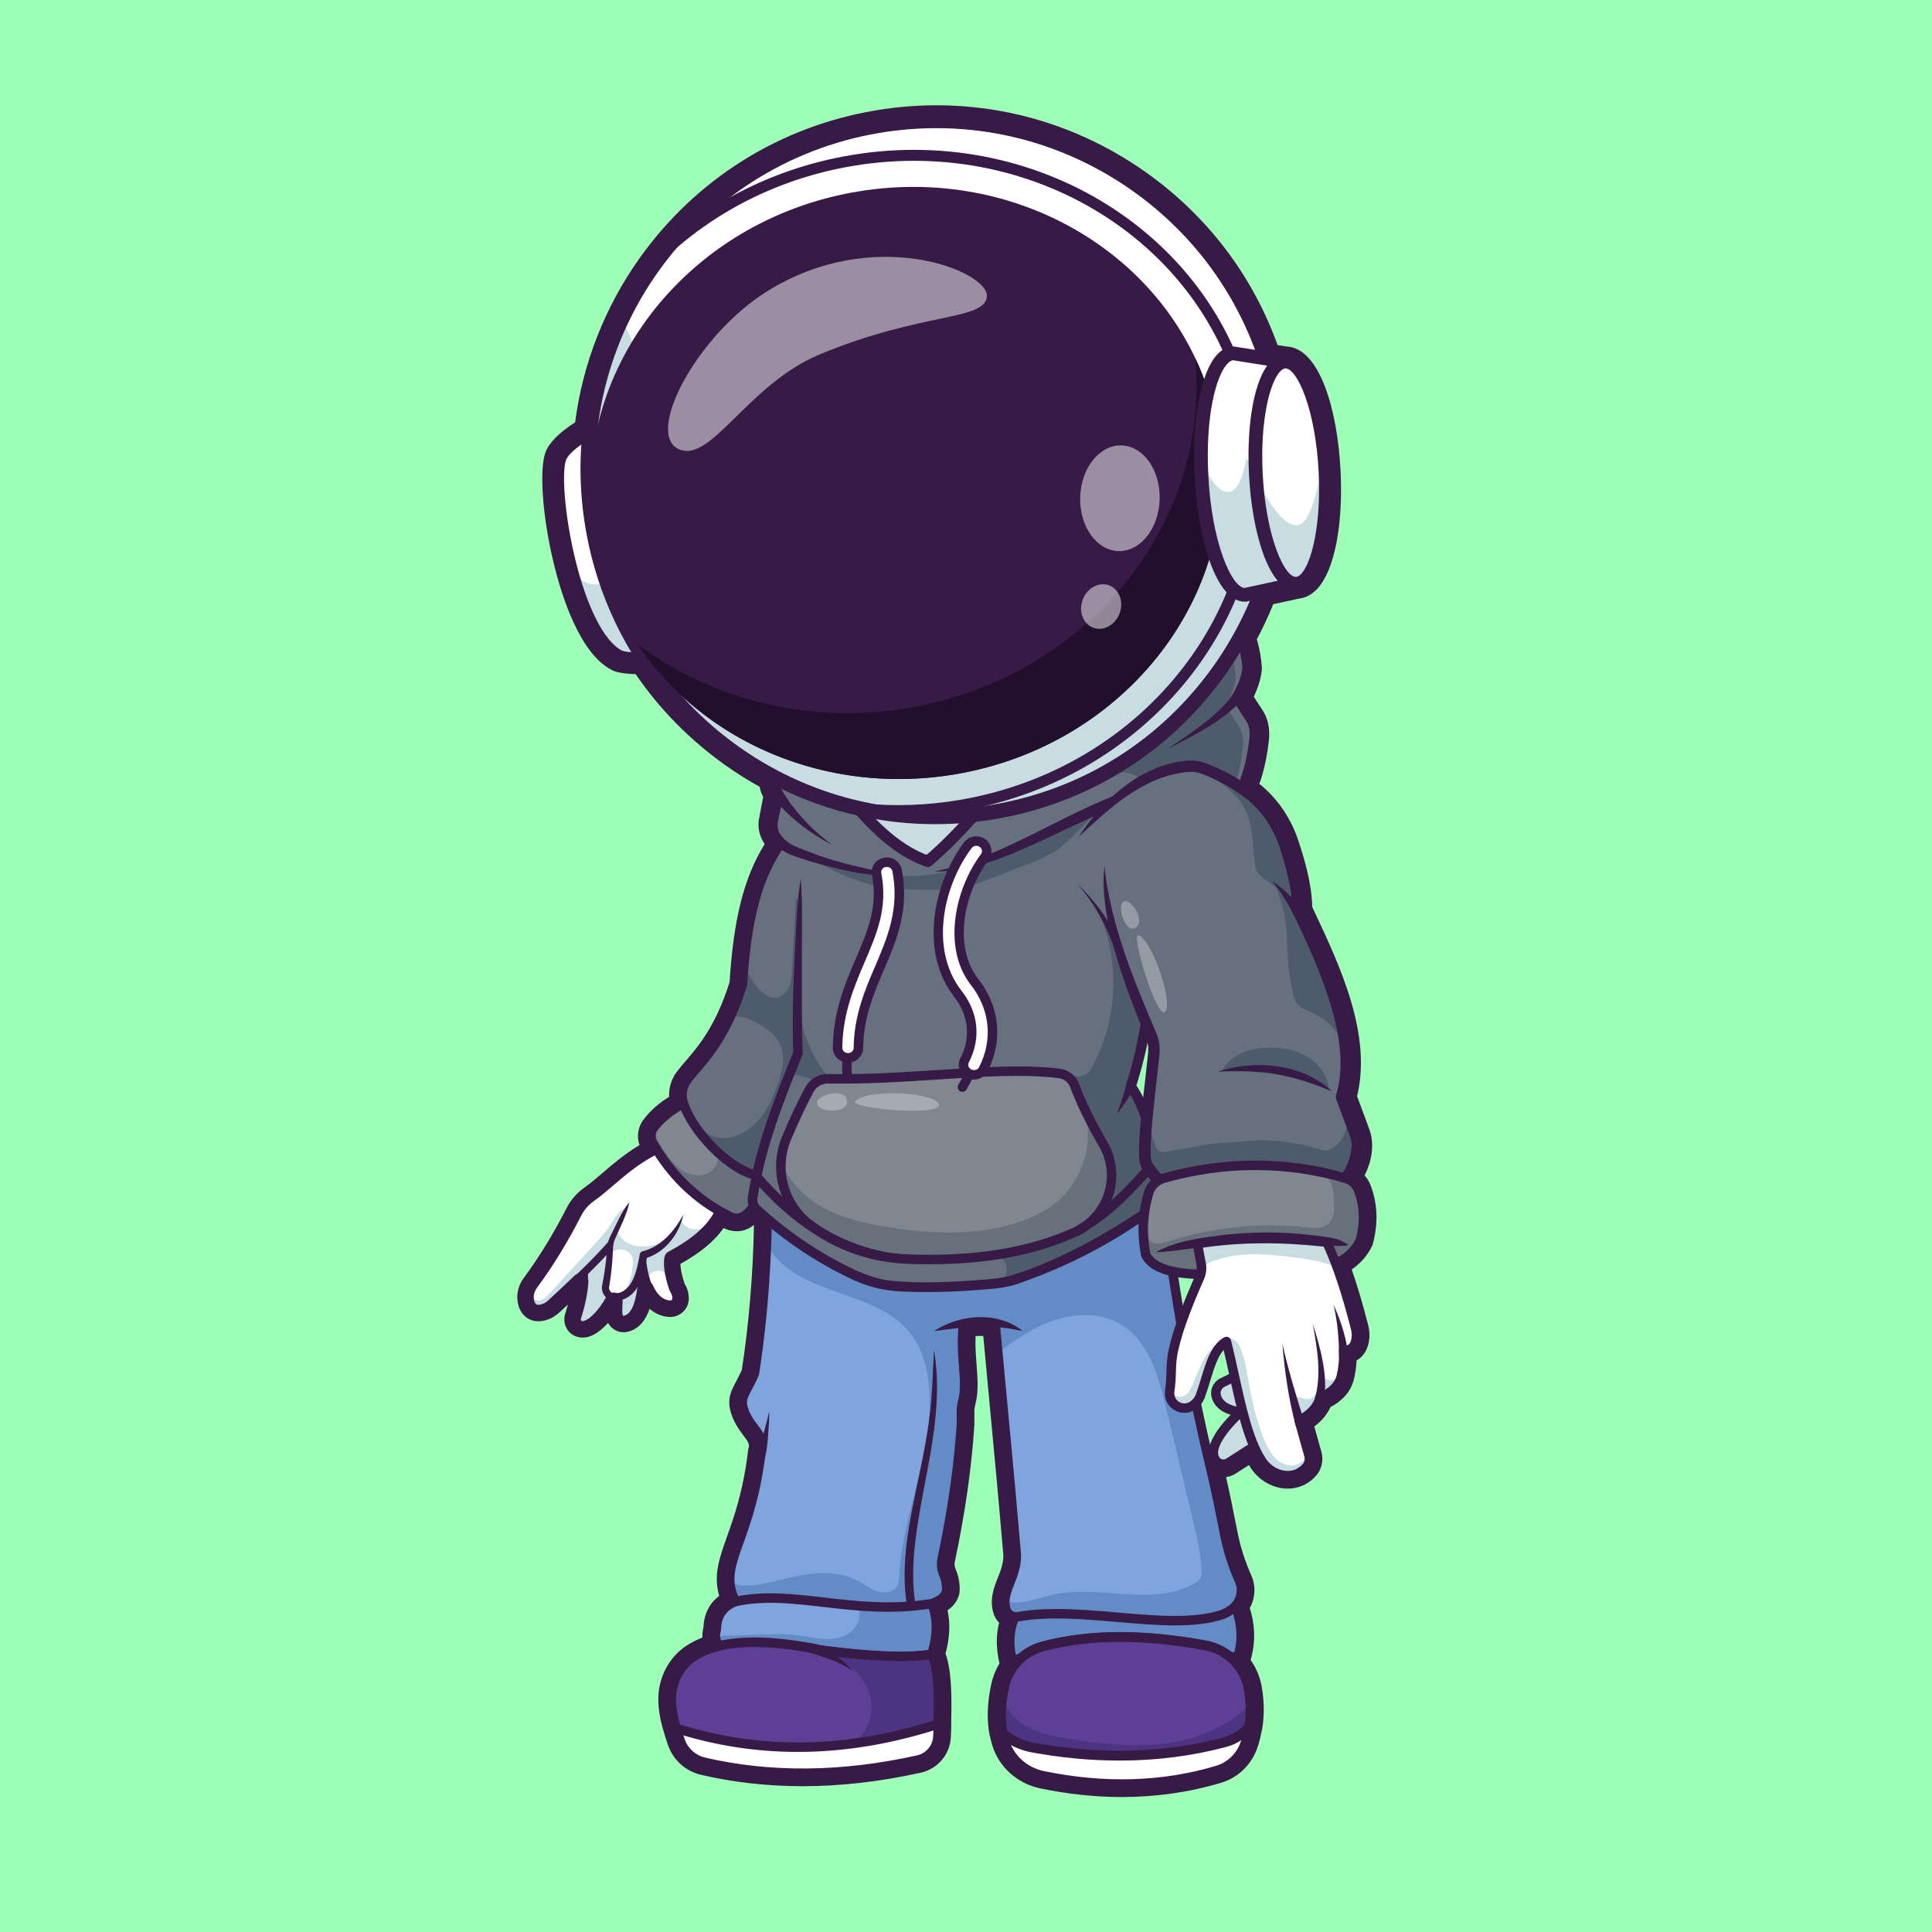 <?xml version="1.0" encoding="utf-8"?>
<!-- Generator: Adobe Illustrator 27.5.0, SVG Export Plug-In . SVG Version: 6.00 Build 0)  -->
<svg version="1.1" id="Layer_1" xmlns="http://www.w3.org/2000/svg" xmlns:xlink="http://www.w3.org/1999/xlink" x="0px" y="0px"
	 viewBox="0 0 4000 4000" style="enable-background:new 0 0 4000 4000;" xml:space="preserve">
<g>
	<g>
		<g>
			<rect style="fill:#9EFFB7;" width="4000" height="4000"/>
		</g>
	</g>
	<g>
		<g>
			<g>
				<g>
					<path style="fill:#FFFFFF;" d="M1397.245,3568.463c3.395,12.056,7.069,23.995,11.133,35.768
						c7.681,22.253,26.342,38.909,49.271,44.241c141.175,32.831,289.238,29.702,443.276-4.617
						c22.963-5.116,39.736-25.05,40.933-48.545c0.625-12.267,0.867-25.051,0.831-38.21l-74.583-18.313l-288.65,13.12
						L1397.245,3568.463z"/>
				</g>
			</g>
			<g>
				<g>
					<path style="fill:#371A45;" d="M1661.644,3681.102c-71.167,0-140.051-7.69-206.218-23.076
						c-26.455-6.152-47.51-25.068-56.321-50.596c-3.938-11.416-7.637-23.291-11.301-36.313c-0.791-2.803-0.29-5.815,1.362-8.218
						c1.653-2.403,4.287-3.945,7.192-4.209l182.21-16.553l289.094-13.149c0.92-0.029,1.873,0.054,2.783,0.274l74.583,18.31
						c4.375,1.074,7.456,4.995,7.471,9.497c0.039,14.131-0.239,26.802-0.847,38.74c-1.419,27.866-21.401,51.563-48.594,57.622
						C1820.262,3671.874,1739.584,3681.102,1661.644,3681.102z M1409.979,3577.152c2.493,8.33,5.027,16.221,7.671,23.882
						c6.594,19.106,22.378,33.267,42.219,37.881c135.745,31.568,283.418,30.01,438.921-4.634
						c18.618-4.146,32.3-20.376,33.271-39.468c0.479-9.395,0.745-19.277,0.808-30.024l-65.73-16.138l-287.241,13.057
						L1409.979,3577.152z"/>
				</g>
			</g>
			<g>
				<g>
					<path style="fill:#80A4DD;" d="M1929.334,3425.076c-139.952,21.867-327.88-39.93-428.602-13.121
						c-8.178-2.318-13.776-6.385-16.838-12.202c-0.437-0.787-0.787-1.618-1.093-2.493c-0.393-0.875-0.656-1.793-0.875-2.755
						c-1.531-5.991-1.05-13.295,1.312-21.911c0.219-29.259,15.22-47.059,39.361-56.855l83.096-30.615l113.711-4.374l135.141,25.322
						l74.786,14.039C1942.674,3352.126,1940.705,3387.552,1929.334,3425.076z"/>
				</g>
			</g>
			<g>
				<g>
					<path style="fill:#638CC6;" d="M1929.334,3425.076c-139.952,21.867-327.88-39.93-428.602-13.121
						c-8.178-2.318-13.776-6.385-16.838-12.202l0.7-0.7l-3.455-3.455c0.263-0.394,0.525-0.744,0.787-1.094
						c5.598-6.998,16.095-7.96,25.235-8.266c25.454-0.743,50.907-1.531,76.361-2.274c21.474-0.656,43.079-1.268,64.465,1.181
						c19.288,2.231,38.312,6.998,57.73,8.004c19.462,1.006,39.974-2.187,55.369-14.083c15.351-11.94,23.66-34.244,15.22-51.739
						c26.066-7.085,52.175-14.17,78.242-21.255l74.786,14.039C1942.674,3352.126,1940.705,3387.552,1929.334,3425.076z"/>
				</g>
			</g>
			<g>
				<g>
					<path style="fill:#638CC6;" d="M2100.884,3347.794c-12.095,27.192-13.079,57.556-5.357,90.402
						c147.871-45.049,332.385,4.374,467.963-8.747c10.061-34.539,7.906-69.264-5.894-104.166l-125.311-22.665h-223.048
						L2100.884,3347.794z"/>
				</g>
			</g>
			<g>
				<g>
					<path style="fill:#371A45;" d="M1860.856,3439.696c-52.324,0-107.527-6.707-161.472-13.262
						c-75.869-9.219-147.534-17.93-196.128-5c-1.709,0.454-3.501,0.439-5.2-0.044c-13.162-3.735-33.694-15.215-24.607-50.159
						c0.669-30.466,16.365-52.781,45.464-64.582c0.098-0.039,0.195-0.078,0.295-0.115l83.098-30.615
						c0.967-0.356,1.985-0.557,3.015-0.598l113.711-4.373c0.737-0.019,1.465,0.029,2.183,0.161l209.927,39.361
						c3.25,0.61,5.974,2.815,7.246,5.867c13.308,31.928,13.418,68.43,0.335,111.587c-1.094,3.604-4.153,6.262-7.874,6.843
						C1908.397,3438.275,1884.931,3439.696,1860.856,3439.696z M1564.472,3395.294c41.262,0,88.418,5.73,137.278,11.668
						c75.137,9.128,152.747,18.559,219.924,9.326c9.351-33.784,9.517-62.532,0.496-87.542l-203.486-38.152l-111.055,4.27
						l-81.484,30.022c-22.39,9.126-32.91,24.316-33.098,47.785c-0.005,0.854-0.125,1.707-0.352,2.529
						c-4.954,17.961,0.674,23.77,8.333,26.553C1519.796,3397.118,1541.198,3395.294,1564.472,3395.294z M1483.239,3372.594h0.049
						H1483.239z"/>
				</g>
			</g>
			<g>
				<g>
					<path style="fill:#371A45;" d="M2095.526,3448.007c-1.699,0-3.389-0.444-4.893-1.309c-2.349-1.352-4.036-3.615-4.656-6.257
						c-8.499-36.15-6.499-68.662,5.945-96.633c1.018-2.29,2.876-4.102,5.188-5.066l108.352-45.176
						c1.196-0.498,2.478-0.757,3.774-0.757h223.049c0.586,0,1.169,0.054,1.746,0.159l125.31,22.666
						c3.34,0.603,6.128,2.891,7.375,6.045c14.663,37.09,16.746,74.272,6.189,110.515c-1.121,3.853-4.478,6.633-8.472,7.019
						c-53.848,5.215-114.192,0.796-178.074-3.894c-98.174-7.192-199.688-14.634-287.976,12.261
						C2097.45,3447.865,2096.486,3448.007,2095.526,3448.007z M2108.351,3355.309c-8.396,20.828-10.171,44.019-5.383,70.527
						c89.18-24.424,188.582-17.139,284.827-10.081c60.32,4.421,117.449,8.606,167.996,4.529c6.892-28.298,5.081-57.285-5.403-86.335
						l-118.979-21.521H2211.2L2108.351,3355.309z"/>
				</g>
			</g>
			<g>
				<g>
					<path style="fill:#80A4DD;" d="M2547.877,3333.67c-4.68,3.062-9.709,5.817-15.001,8.31
						c-109.118,37.787-290.357-18.762-424.928,5.248c-11.372,2.055-22.568-4.636-25.629-15.745
						c-1.661-5.992-2.231-11.677-1.924-17.232c1.269-28.734,23.879-53.794,23.879-94.729l-13.121-148.699l-25.235-270.369
						l-5.379-57.643c-3.543-0.831-7.086-1.574-10.627-2.099c-13.646-2.187-27.16-2.187-40.586-0.394
						c-4.811,0.569-9.621,1.443-14.389,2.493c-8.135,60.923,9.403,116.772-1.356,157.139c-1.793,6.735-3.017,13.645-3.017,20.599
						v27.815c-5.817,90.575-19.812,184.255-40.061,280.297c-2.143,10.146-0.875,20.599,3.236,30.133
						c4.854,11.284,6.953,22.961,6.21,35.075c-3.061,12.946-14.739,20.818-30.614,26.241
						c-161.819,26.241-284.277-30.615-406.734-4.373c-6.954-13.908-10.496-26.635-11.502-39.143
						c-4.592-58.299,46.053-113.011,64.465-271.419c4.898-13.602-0.044-28.953-8.485-40.674
						c-10.54-14.607-23.923-29.084-29.39-52.307c-1.837-7.829-1.05-16.051,2.143-23.442c5.992-13.864,15.307-28.253,22.13-45.353
						c12.858-83.534,20.906-167.986,24.404-253.356c1.88-45.047,2.493-90.356,1.837-135.884l88.388-6.473l330.286-24.185
						l390.115-28.603c23.617,219.549,59.48,436.255,110.649,649.375c10.541,43.866,19.243,88.126,28.035,132.386
						c6.473,32.539,16.313,64.377,30.264,95.254C2575.912,3294.09,2568.17,3320.287,2547.877,3333.67z"/>
				</g>
			</g>
			<g>
				<g>
					<path style="fill:#638CC6;" d="M2565.94,3271.917c-13.951-30.877-23.792-62.716-30.264-95.254
						c-8.792-44.26-17.494-88.52-28.035-132.386c-51.17-213.12-87.032-429.827-110.649-649.375l-390.115,28.603
						c-1.662,10.278-2.143,20.862-2.536,31.183c-1.181,31.008-2.318,62.147-2.93,93.243
						c-112.442-14.389-219.987-54.057-324.819-100.24l-88.388,6.473c0.656,45.528,0.044,90.837-1.837,135.884l9.096-1.006
						c63.503,94.774,219.156,81.74,289.481,171.528c21.824,27.903,32.714,63.066,37.262,98.185
						c17.538,135.84-52.875,267.701-60.66,404.416c-0.35,6.735-0.656,13.733-3.717,19.724
						c-6.954,13.689-25.848,16.969-40.542,12.464c-14.695-4.461-26.897-14.563-40.367-21.955
						c-52.657-28.822-117.428-13.821-175.639,0.787c-23.048,5.817-46.884,11.458-70.369,7.741c-6.866-1.094-13.47-2.93-19.812-5.335
						c1.006,12.508,4.548,25.235,11.502,39.143c122.458-26.241,244.915,30.614,406.734,4.373
						c15.876-5.423,27.553-13.295,30.614-26.241c0.743-12.115-1.356-23.792-6.21-35.075c-4.111-9.534-5.38-19.987-3.236-30.133
						c20.249-96.042,34.244-189.722,40.061-280.297v-27.815c0-6.954,1.225-13.864,3.017-20.599
						c10.759-40.367-6.779-96.217,1.356-157.139c4.768-1.05,9.578-1.924,14.389-2.493c6.713-0.896,13.448-1.345,20.21-1.296
						c3.381,0.025,6.769,0.174,10.165,0.453c3.396,0.279,6.799,0.689,10.211,1.236l16.007,59.742l0.175-0.044
						c37.131-27.334,75.881-53.838,119.746-67.964c43.91-14.083,94.205-14.389,133.917,9.009
						c57.905,34.113,78.504,106.407,94.161,171.791c18.15,75.793,36.3,151.629,54.45,227.465
						c8.659,36.256,17.363,72.775,19.2,109.993c0.262,5.335,0.349,10.934-1.969,15.744c-2.711,5.729-8.309,9.447-13.82,12.508
						c-87.426,48.939-198.775-0.175-296.085,23.661c-31.359,7.698-67.177,22.042-95.299,11.633
						c-0.307,5.554,0.263,11.24,1.924,17.232c3.061,11.109,14.258,17.8,25.629,15.745c134.571-24.011,315.809,32.539,424.928-5.248
						c5.292-2.493,10.321-5.248,15.001-8.31C2568.17,3320.287,2575.912,3294.09,2565.94,3271.917z"/>
				</g>
			</g>
			<g>
				<g>
					<path style="fill:#371A45;" d="M2433.063,3365.236c-37.668,0-78.22-3.484-119.934-7.068
						c-69.89-6.006-142.163-12.217-203.455-1.274c-16.563,2.944-32.39-6.829-36.824-22.761c-6.35-22.793,0.991-41.379,8.76-61.057
						c6.279-15.898,12.769-32.334,12.854-53.13l-13.081-148.26l-29.941-320.784c-15.361-2.83-31.05-2.788-47.598,0.137
						c-2.693,26.287-0.788,51.365,1.057,75.681c2.092,27.546,4.067,53.562-1.851,75.771c-1.802,6.765-2.678,12.678-2.678,18.076
						v27.798c0,0.21-0.007,0.42-0.022,0.63c-5.664,87.896-18.833,180.031-40.256,281.677c-1.672,7.93-0.757,16.319,2.649,24.26
						c5.474,12.759,7.827,26.062,6.997,39.541c-0.034,0.554-0.115,1.106-0.244,1.648c-3.569,15.137-15.674,26.021-37.002,33.276
						c-0.517,0.176-1.05,0.308-1.589,0.396c-84.419,13.696-159.7,4.966-226.123-2.739c-62.795-7.28-122.112-14.155-180.127-1.726
						c-4.382,0.942-8.828-1.201-10.828-5.203c-23.394-46.787-11.152-81.072,7.373-132.969
						c14.609-40.928,34.619-96.978,44.619-183.096c0.088-0.745,0.259-1.474,0.51-2.18c3.252-9.065,0.557-20.894-7.207-31.638
						c-1.721-2.38-3.518-4.758-5.344-7.173c-9.661-12.779-20.608-27.261-25.63-48.623c-2.295-9.761-1.34-20.266,2.683-29.575
						c2.776-6.418,6.096-12.712,9.612-19.375c4.143-7.854,8.42-15.962,11.997-24.712c19.067-124.373,27.798-254.395,25.955-386.487
						c-0.073-5.19,3.914-9.539,9.089-9.919l808.796-59.278c5.232-0.388,9.905,3.474,10.469,8.733
						c24.336,226.206,61.489,444.278,110.435,648.152c10.337,43.064,19.07,87.136,27.517,129.756l0.593,2.998
						c6.472,32.664,16.421,63.997,29.568,93.13c12.046,26.701,2.964,57.822-21.597,74.004c-4.832,3.184-10.137,6.121-16.216,8.98
						c-0.315,0.149-0.637,0.281-0.967,0.395C2505.839,3361.718,2470.905,3365.236,2433.063,3365.236z M2187.621,3331.263
						c41.543,0,84.792,3.716,127.188,7.358c81.25,6.985,158.003,13.574,214.363-5.742c5.024-2.385,9.38-4.805,13.303-7.388
						c16.465-10.847,22.566-31.689,14.507-49.553c-13.76-30.493-24.167-63.259-30.93-97.385l-0.593-2.998
						c-8.408-42.432-17.104-86.306-27.351-128.989c-48.457-201.856-85.403-417.539-109.839-641.208l-790.146,57.913
						c1.338,130.398-7.559,258.738-26.465,381.623c-0.115,0.737-0.31,1.458-0.588,2.151c-4.038,10.1-8.735,18.999-13.276,27.605
						c-3.332,6.318-6.482,12.285-8.953,18.005c-2.366,5.471-2.932,11.616-1.594,17.305c4.072,17.327,13.279,29.504,22.183,41.282
						c1.912,2.529,3.794,5.019,5.593,7.512c11.27,15.593,15.024,33.667,10.164,48.611c-10.298,87.749-30.64,144.736-45.51,186.387
						c-16.975,47.551-26.77,74.988-11.435,110.852c58.591-10.962,117.056-4.192,178.801,2.966
						c68.105,7.896,138.516,16.057,219.897,2.993c17.629-6.152,21.875-13.169,23.271-18.186c0.484-10.088-1.362-20.081-5.493-29.712
						c-5.007-11.675-6.326-24.136-3.816-36.04c21.201-100.594,34.238-191.724,39.854-278.577v-27.48
						c0-7.126,1.094-14.692,3.342-23.127c5.061-18.992,3.294-42.275,1.245-69.233c-1.987-26.172-4.238-55.837-0.125-86.692
						c0.544-4.084,3.584-7.395,7.61-8.281c24.526-5.41,47.427-5.403,70.01,0.042c4.077,0.984,7.08,4.448,7.468,8.625l30.615,328.013
						l13.125,148.748c0.024,0.286,0.039,0.574,0.039,0.862c0,24.731-7.559,43.87-14.226,60.757
						c-7.09,17.957-12.69,32.141-8.11,48.591c1.709,6.135,7.947,9.875,14.48,8.711
						C2132.032,3332.975,2159.435,3331.263,2187.621,3331.263z M1561.962,2843.402h0.049H1561.962z"/>
				</g>
			</g>
			<g>
				<g>
					<g>
						<g>
							<path style="fill:#C7DDE2;" d="M1209.423,2628.399c1.429,31.393-4.465,64.476-15.463,98.736
								c-1.818,5.662-0.054,12.177,4.984,15.335c16.223,10.171,48.161-19.819,68.71-61.476l18.127-25.922l1.213-67.654
								l-23.547-32.879l-42.64,35.502L1209.423,2628.399z"/>
						</g>
					</g>
					<g>
						<g>
							<path style="fill:#371A45;" d="M1206.2,2752.306c-5.046,0-8.85-1.575-11.423-3.188c-7.9-4.951-11.306-14.978-8.286-24.382
								c11.47-35.732,16.406-67.129,15.093-95.979c-0.039-0.874,0.068-1.75,0.318-2.588l11.384-38.357
								c0.439-1.487,1.311-2.807,2.5-3.799l42.639-35.503c1.677-1.396,3.85-2.024,6.021-1.753c2.161,0.278,4.111,1.443,5.381,3.215
								l23.547,32.878c0.981,1.37,1.497,3.022,1.465,4.709l-1.211,67.654c-0.029,1.56-0.523,3.076-1.416,4.355l-17.788,25.437
								c-16.958,34.141-41.25,60.701-60.566,66.177C1211.046,2751.979,1208.495,2752.306,1206.2,2752.306z M1217.318,2629.376
								c1.191,30.374-4.009,63.157-15.886,100.156c-0.798,2.485-0.076,5.188,1.68,6.289c0.574,0.356,2.302,1.443,6.465,0.264
								c12.798-3.628,34.441-24.91,51.04-58.562c0.176-0.356,0.378-0.698,0.606-1.025l16.755-23.96l1.123-62.663l-17.119-23.904
								l-34.329,28.581L1217.318,2629.376z"/>
						</g>
					</g>
					<g>
						<g>
							<path style="fill:#C7DDE2;" d="M1279.815,2663.603c2.248,21.748-2.376,43.633-0.045,59.912
								c0.939,6.558,7.321,11.061,13.797,9.663c26.141-5.642,35.479-46.183,37.691-101.53l-14.201-17.056L1279.815,2663.603z"/>
						</g>
					</g>
					<g>
						<g>
							<path style="fill:#371A45;" d="M1291.217,2741.273c-3.911,0-7.793-1.196-11.064-3.474c-4.421-3.074-7.392-7.876-8.152-13.172
								c-1.255-8.777-0.696-18.572-0.103-28.94c0.586-10.247,1.191-20.842,0.112-31.277c-0.205-1.982,0.352-3.969,1.558-5.556
								l37.241-49.009c1.448-1.902,3.682-3.042,6.074-3.096c2.295-0.1,4.675,0.986,6.204,2.825l14.199,17.055
								c1.243,1.492,1.887,3.391,1.809,5.332c-1.863,46.692-8.535,101.262-43.875,108.886
								C1293.898,2741.134,1292.555,2741.273,1291.217,2741.273z M1287.902,2665.931c0.808,10.64,0.203,21.219-0.334,30.652
								c-0.547,9.563-1.065,18.596-0.029,25.821c0.195,1.369,1.072,2.163,1.577,2.514c0.488,0.34,1.504,0.867,2.793,0.588
								c18.513-3.992,28.787-33.823,31.379-91.165l-5.95-7.148L1287.902,2665.931z"/>
						</g>
					</g>
					<g>
						<g>
							<path style="fill:#FFFFFF;" d="M1362.27,2378.401c-60.522,28.539-98.833,73.054-137.645,100.384
								c-12.331,8.683-22.488,20.1-29.339,33.535c-26.99,52.93-57.141,102.775-91.218,148.788
								c-7.464,10.078-10.37,23.075-6.705,35.069c3.672,12.018,11.844,17.223,26.175,13.102c6.78-1.95,12.896-5.751,18.073-10.544
								c51.897-48.048,99.265-93.41,128.222-127.854l28.758,30.205l31.41,10.923c6.027,46.757,21.906,87.368,56.817,89.716
								c7.802,0.525,14.592-5.852,14.417-13.67c-0.131-5.843-1.527-11.435-4.762-16.663c-1.479-2.39-2.524-5.036-3.374-7.715
								c-7.496-23.624-11.637-45.343-7.837-62.554c50.123-26.173,90.587-57.314,107.671-100.476l-6.03-20.249L1362.27,2378.401z"/>
						</g>
					</g>
					<g>
						<g>
							<path style="fill:#C7DDE2;" d="M1342.948,2649.965c-1.322-6.887,3.501-13.865,9.813-16.921
								c7.313-3.541,16.595-2.574,23.021,2.399c11.654,9.018,11.677,26.965,21.084,38.306c-6.828-20.671-12.547-41.708-17.124-62.99
								c-0.44-2.045-0.822-4.356,0.355-6.085c0.88-1.292,2.425-1.928,3.874-2.516c34.159-13.847,63.683-38.864,82.949-70.286
								c-6.985,9.256-18.963,14.49-30.501,13.328s-22.232-8.678-27.232-19.141c-13.234,33.33-40.43,60.857-73.596,74.496
								c-1.88,0.773-3.881,1.581-5.078,3.225c-1.232,1.692-1.359,3.926-1.367,6.019c-0.056,14.492,3.419,28.986,10.041,41.877"/>
						</g>
					</g>
					<g>
						<g>
							<path style="fill:#C7DDE2;" d="M1101.428,2679.661c-1.468,7.977,8.248,14.316,16.222,12.829
								c7.973-1.488,14.026-7.808,19.499-13.795c30.619-33.494,61.238-66.987,91.857-100.481
								c12.322-13.479,24.702-27.031,34.732-42.293c9.128-13.889,17.594-30.27,33.271-35.788
								c-4.958,13.883-10.251,27.646-15.872,41.274c-7.132,17.289-14.869,34.494-25.751,49.705
								c-21.005,29.361-52.301,49.46-77.767,75.049c-13.391,13.455-25.4,28.64-41.285,39.034
								c-6.042,3.954-12.855,7.227-20.076,7.318c-7.22,0.092-14.853-3.681-17.52-10.391c-2.873-7.227,0.511-15.284,3.841-22.312"/>
						</g>
					</g>
					<g>
						<g>
							<path style="fill:#371A45;" d="M1114.781,2718.483c-12.09,0-20.928-6.941-24.924-20.01
								c-4.246-13.901-1.292-29.614,7.905-42.034c32.432-43.789,62.891-93.479,90.535-147.683
								c7.278-14.275,18.279-26.855,31.809-36.387c12.691-8.936,25.51-19.91,39.08-31.528
								c27.432-23.484,58.523-50.103,99.736-69.536c2.739-1.294,5.974-0.893,8.318,1.025l124.634,101.997
								c1.213,0.994,2.102,2.329,2.549,3.833l6.028,20.249c0.503,1.685,0.425,3.491-0.224,5.127
								c-15.496,39.153-49.834,71.865-107.937,102.756c-1.983,13.43,0.688,31.062,8.288,55.012c0.806,2.534,1.621,4.429,2.568,5.957
								c3.77,6.094,5.764,13.032,5.933,20.62c0.132,5.886-2.266,11.628-6.58,15.755c-4.351,4.163-10.208,6.321-16.208,5.92
								c-23.25-1.565-52.866-18.892-63.411-91.716l-26.868-9.341c-1.179-0.41-2.244-1.096-3.105-2.002l-22.769-23.914
								c-31.245,35.808-79.519,81.472-123.196,121.909c-6.467,5.989-13.613,10.137-21.235,12.327
								C1121.832,2717.933,1118.177,2718.483,1114.781,2718.483z M1361.173,2387.646c-37.156,18.352-66.116,43.144-91.78,65.117
								c-13.862,11.865-26.953,23.074-40.249,32.439c-11.453,8.064-20.745,18.674-26.868,30.684
								c-28.035,54.976-58.955,105.408-91.902,149.895c-6.248,8.438-8.308,18.943-5.508,28.105
								c2.239,7.332,5.652,10.964,16.504,7.852c5.244-1.507,10.259-4.453,14.907-8.758c46.079-42.659,97.263-91.125,127.549-127.146
								c1.436-1.709,3.533-2.725,5.764-2.793c2.21-0.086,4.387,0.818,5.925,2.431l27.446,28.828l29.617,10.298
								c2.808,0.977,4.824,3.46,5.205,6.409c4.719,36.611,17.148,80.71,49.56,82.891c1.577,0.125,3.132-0.479,4.307-1.602
								c0.669-0.64,1.785-2.019,1.738-4.065c-0.107-4.822-1.282-8.979-3.589-12.71c-1.646-2.659-2.976-5.669-4.182-9.47
								c-9.143-28.813-11.692-49.983-8.017-66.618c0.498-2.263,1.975-4.19,4.028-5.264c55.332-28.894,88.152-58.804,102.993-93.931
								l-4.553-15.293L1361.173,2387.646z"/>
						</g>
					</g>
					<g>
						<g>
							<path style="fill:#FFFFFF;" d="M1414.781,2515.178c-17.817,45.307-45.483,72.664-82.444,83.082
								c-8.156,55.378-26.715,87.134-59.114,87.47c-12.354,0.128-21.604-11.114-19.28-23.248c4.79-25,7.733-51.695,9.318-79.634
								c0.395-6.959,2.059-13.792,5.027-20.099l34.614-73.55L1414.781,2515.178z"/>
						</g>
					</g>
					<g>
						<g>
							<path style="fill:#C7DDE2;" d="M1265.497,2593.811c6.717-5.246,15.538-7.989,23.952-6.628
								c8.414,1.36,16.186,7.084,19.244,15.039c2.39,6.219,1.866,13.135,1.132,19.758c-1.341,12.1-3.307,24.291-8.164,35.455
								c-4.857,11.164-12.901,21.324-23.851,26.646c6.321,1.545,12.637-2.364,17.548-6.632
								c18.904-16.432,30.065-41.42,29.685-66.465c-0.058-3.801-0.267-7.948,1.992-11.006c1.561-2.113,4.04-3.309,6.41-4.444
								c19.005-9.101,37.855-19.782,51.464-35.869c-18.325,17.34-45.472,24.823-70.094,19.322c-10.38-2.319-20.535-7-27.598-14.954
								c-7.062-7.954-10.542-19.524-7.155-29.607c-11.103,17.614-16.088,39.004-13.915,59.712"/>
						</g>
					</g>
					<g>
						<g>
							<path style="fill:#371A45;" d="M1302.902,2489.199c-4.222,24.234-20.559,54.765-30.123,77.328
								c-2.345,5.794-3.468,11.716-3.589,18.261c-1.011,24.363-2.937,48.913-6.981,73.031c-0.112,1.029-1.166,6.2-1.178,7.141
								c-0.75,7.185,5.481,13.847,12.865,13.043c36.564-2.248,45.293-51.072,50.665-80.812c0.426-3.17,2.739-5.689,5.648-6.485
								c39.003-9.607,65.603-41.718,84.571-75.53c-8.893,41.077-38.769,79.14-80.315,90.635c-0.011,0.076,5.762-6.675,5.622-6.329
								c-5.484,35.917-16.636,86.344-59.712,93.42c-19.762,4.042-38.054-12.355-33.482-32.628c3.563-18.35,6.442-37.08,8.377-55.703
								c1.919-14.285,0.813-29.032,7.143-42.518c0,0,18.42-37.386,18.42-37.386
								C1286.992,2512.281,1293.677,2500.142,1302.902,2489.199L1302.902,2489.199z"/>
						</g>
					</g>
				</g>
				<g>
					<g>
						
							<ellipse transform="matrix(0.091 -0.996 0.996 0.091 30.506 3425.277)" style="fill:#C7DDE2;" cx="1891.467" cy="1695.928" rx="135.356" ry="147.126"/>
					</g>
				</g>
				<g>
					<g>
						<g>
							<path style="fill:#808790;" d="M1575.347,2482.569l-8.171,3.193c-7.06,13.459-15.601,24.577-26.551,31.889
								c-8.649,5.829-19.897,6.062-29.202,1.39c-72.34-36.156-123.477-88.773-159.985-152.74c-3.162-5.49-4.286-11.738-3.537-17.776
								c0.571-4.951,2.474-9.82,5.573-13.989c16.591-22.477,38.844-37.504,62.47-50.749l120.479,71.559l3.104,1.82l39.052,46.904
								L1575.347,2482.569z"/>
						</g>
					</g>
					<g>
						<g>
							<path style="fill:#66717C;" d="M1575.347,2482.569l-8.171,3.193c-7.06,13.459-15.601,24.577-26.551,31.889
								c-8.649,5.829-19.897,6.062-29.202,1.39c-72.34-36.156-123.477-88.773-159.985-152.74c-3.162-5.49-4.286-11.738-3.537-17.776
								c0.722-0.998,1.479-1.953,2.275-2.905l4.193-4.069c2.928,13.663,10.481,25.856,18.163,37.511
								c10.418,15.765,21.664,31.527,37.147,42.317c15.482,10.791,36.128,15.947,53.575,8.676
								c17.444-7.231,28.748-29.206,20.533-46.228c17.533-9.508,35.102-18.974,52.636-28.482l3.104,1.82l39.052,46.904
								L1575.347,2482.569z"/>
						</g>
					</g>
					<g>
						<g>
							<path style="fill:#371A45;" d="M1525.06,2532.118c-6.111,0-12.305-1.423-18.045-4.294
								c-70.303-35.181-123.979-86.421-164.097-156.65c-7.605-13.313-6.555-29.985,2.671-42.476
								c18.567-25.132,43.569-41.13,65.579-53.469c3.049-1.709,6.792-1.663,9.802,0.124l123.562,73.381
								c0.962,0.569,1.816,1.299,2.529,2.156l39.053,46.904c1.558,1.87,2.363,4.251,2.263,6.68l-3.23,78.498
								c-0.159,3.889-2.605,7.317-6.23,8.733l-4.822,1.885c-8.039,14.441-17.222,25.005-27.996,32.224
								C1539.855,2530.001,1532.518,2532.118,1525.06,2532.118z M1415.856,2295.128c-18.909,10.913-39.443,24.861-54.49,45.224
								c-4.609,6.243-5.166,14.522-1.414,21.091c38.135,66.758,89.111,115.444,155.842,148.835
								c6.445,3.225,13.875,2.937,19.382-0.759c8.789-5.891,16.414-15.152,23.313-28.311c1.096-2.095,2.915-3.721,5.117-4.583
								l2.205-0.862l2.81-68.323l-35.554-42.703L1415.856,2295.128z"/>
						</g>
					</g>
				</g>
				<g>
					<g>
						<g>
							<path style="fill:#66707F;" d="M1762.644,2243.598l-39.979,34.406l-92.562,79.557l-61.342,76.343
								c-43.232-7.613-98.403-55.32-130.79-104.018c-11.228-16.824-19.724-33.792-24.026-49.235
								c-4.387-15.805-1.001-32.594,8.861-45.679c25.422-33.765,77.01-75.778,114.373-197.135
								c7.514-125.384,28.158-221.991,82.181-295.85l81.268,7.424l65.417,25.674l-20.701,226.612L1762.644,2243.598z"/>
						</g>
					</g>
					<g>
						<g>
							<path style="fill:#4E5B6B;" d="M1722.665,2278.003l-92.562,79.557l-61.342,76.343c-43.232-7.613-98.403-55.32-130.79-104.018
								c-0.365-3.776-0.69-7.549-0.933-11.353c10.254,24.89,38.806,39.239,65.639,37.474c26.837-1.804,51.352-17.45,68.788-37.959
								c17.436-20.509,28.586-45.532,37.867-70.804c9.912-26.988,17.821-57.507,6.367-83.925
								c-9.379-21.54-30.003-35.992-50.884-46.764c-13.73-7.124-28.77-13.265-44.183-11.876
								c12.232-29.967,21.233-61.214,26.819-93.048c6.224,14.673,15.436,28.121,26.865,39.29
								c8.972,8.739,20.641,16.423,33.067,14.958c11.79-1.405,21.339-11.052,26.039-21.969c4.704-10.956,5.419-23.104,6.111-34.978
								c2.842-50.09,5.684-100.18,8.526-150.269l6.506,3.391c44.983,90.231,58.557,192.642,66.47,293.197
								C1724.278,2196.087,1726.658,2237.316,1722.665,2278.003z"/>
						</g>
					</g>
					<g>
						<g>
							<path style="fill:#371A45;" d="M1568.744,2443.729c-0.566,0-1.135-0.049-1.704-0.151
								c-63.765-11.252-145.615-99.846-162.527-160.3c-5.232-18.698-1.423-38.457,10.447-54.211
								c4.968-6.594,10.925-13.523,17.231-20.86c27.695-32.227,65.586-76.309,95.269-172.139
								c8.584-141.438,33.721-231.157,83.982-299.873c2.039-2.783,5.378-4.26,8.811-3.977l81.287,7.427
								c0.921,0.085,1.829,0.3,2.691,0.637l65.4,25.671c4.06,1.594,6.58,5.679,6.184,10.022l-20.628,225.818l17.241,241.103
								c0.222,3.096-1.035,6.116-3.389,8.137l-131.855,113.374l-60.794,75.656
								C1574.51,2442.404,1571.686,2443.729,1568.744,2443.729z M1624.054,1752.265c-45.869,65.115-68.997,151.204-77.085,286.157
								c-0.046,0.781-0.186,1.553-0.415,2.3c-30.938,100.513-72.19,148.511-99.487,180.271c-6.357,7.4-11.851,13.789-16.438,19.88
								c-8.162,10.83-10.793,24.36-7.224,37.122c15.967,57.075,89.485,131.643,141.492,145.056l57.561-71.636
								c0.378-0.466,0.796-0.901,1.253-1.292l128.801-110.747l-16.948-236.98c-0.039-0.532-0.034-1.064,0.015-1.592l20.032-219.28
								l-57.246-22.471L1624.054,1752.265z M1537.179,2037.836h0.049H1537.179z"/>
						</g>
					</g>
				</g>
				<g>
					<g>
						<path style="fill:#66707F;" d="M2417.909,2445.284l-32.703,56.108c-82.235,60.527-174.674,109.838-279.038,146.084
							c-12.168,4.247-24.772,7.232-37.542,9.02c-2.714,0.383-5.424,0.726-8.167,0.987c-66.941,6.532-132.232,9.235-195.191,6.241
							c-32.483-1.51-64.324-9.185-93.85-22.795c-74.667-34.399-142.942-80.111-204.882-136.946
							c-6.434-5.906-9.535-14.66-8.348-23.337c11.212-84.349,46.157-183.55,88.756-287.606c1.764-4.212,3.492-8.467,5.259-12.718
							c-0.359-8.149-0.629-16.841-0.817-25.998c-1.952-84.291,1.959-208.625,6.302-335.953l24.185-70.675l77.428,14.952
							l108.685,17.808l110.469-1.728l92.737-66.383l195.393-68.825l157.298,132.56l16.624,163.046l-24.604,61.891l-41.892,105.382
							c-6.244,47.218-17.528,94.843-32.741,142.778C2365.308,2279.306,2391.744,2365.991,2417.909,2445.284z"/>
					</g>
				</g>
				<g>
					<g>
						<path style="fill:#4E5B6B;" d="M1684.88,1780.333c49.523,29.846,104.206,52.777,161.712,58.796
							c14.753,1.544,29.597,1.97,44.424,2.394c39.274,1.124,79.176,2.182,117.195-7.734c15.667-4.086,30.794-9.986,45.878-15.873
							c23.684-9.242,47.368-18.484,71.052-27.727c23.9-9.326,48.14-18.84,68.602-34.315c7.9-5.975,15.139-12.77,22.28-19.633
							c20.032-19.252,39.436-39.158,58.169-59.676c-75.033,40.733-155.691,69.881-235.994,98.873
							c-33.774,12.193-67.898,24.472-103.539,28.839c-22.892,2.805-46.045,2.296-69.102,1.782
							c-10.689-0.238-21.396-0.478-32.016-1.707c-8.781-1.017-17.469-2.707-26.146-4.395c-40.95-7.967-81.9-15.934-122.849-23.901
							L1684.88,1780.333z"/>
					</g>
				</g>
				<g>
					<g>
						<path style="fill:#4E5B6B;" d="M2417.909,2445.284l-32.703,56.108c-82.235,60.527-174.674,109.838-279.038,146.084
							c-12.168,4.247-24.772,7.232-37.542,9.02c9.814-6.077,16.035-17.682,15.557-29.269c-0.531-12.301-8.646-23.955-20.032-28.699
							c58.947-10.02,114.93-32.444,170.391-54.759c14.886-5.968,30.067-12.146,42.14-22.704
							c20.343-17.84,29.012-46.321,28.211-73.341c-0.798-27.06-9.919-53.146-20.241-78.161
							c-21.594-52.558-48.877-102.8-81.163-149.598c14.268,8.119,33.096,13.345,46.239,3.594c5.454-4.072,9.002-10.13,12.265-16.096
							c53.754-99.374,57.332-224.369,9.314-326.656l5.094,7.636c26.847,30.858,67.359,45.826,99.306,71.319
							c15.055,12.012,28.057,26.241,40.198,41.257l-41.892,105.382c-6.244,47.218-17.528,94.843-32.741,142.778
							C2365.308,2279.306,2391.744,2365.991,2417.909,2445.284z"/>
					</g>
				</g>
				<g>
					<g>
						<path style="fill:#4E5B6B;" d="M1654.197,2072.104c1.985,56.273,23.156,111.695,59.195,154.959
							c-7.603,2.752-15.206,5.505-22.809,8.257c-1.694,0.613-3.43,1.234-5.232,1.237c-2.79,0.004-5.337-1.458-7.817-2.737
							c-12.535-6.467-26.999-9.135-41.017-7.569c9.275-19.156,12.337-40.682,14.13-61.89c2.543-30.077,2.774-60.349,0.693-90.461
							L1654.197,2072.104z"/>
					</g>
				</g>
				<g>
					<g>
						<path style="fill:#371A45;" d="M1657.689,1818.372c2.701,30.282,2.872,60.471,2.703,90.642
							c-0.084,45.172-0.415,135.722-0.194,180.855c0.231,30.083,0.411,60.155,1.805,90.027c0.069,1.481-0.195,2.894-0.737,4.179
							c-38.571,94.983-77.187,192.117-92.584,293.601c-1.356,6.307-1.009,13.892,4.152,18.525c-0.001,0,6.841,6.196,6.841,6.196
							c28.542,25.699,58.964,49.325,90.886,70.662c21.332,14.14,43.299,27.325,65.906,39.317
							c33.264,17.734,67.872,34.142,105.576,38.979c63.427,6.652,128.258,2.98,191.854-1.725c25.716-2.04,49.628-4.102,73.63-13.512
							c92.199-29.491,203.165-93.558,268.708-139.96c0.001,0.003,32.678-56.119,32.678-56.119l-0.894,8.505
							c-11.066-33.474-21.73-66.995-33.296-100.003c-11.439-31.107-22.813-66.38-41.672-92.811c-2.252-2.816-2.79-6.529-1.801-9.73
							c15.168-46.919,25.791-95.05,32.929-143.51c0.001,0,66.419-167.302,66.419-167.302l-0.698,5.02l-16.699-163.037l3.763,7.122
							l-157.235-132.634l10.394,1.9l-195.485,68.561l2.588-1.347l-92.825,66.257c-1.755,1.262-3.776,1.88-5.785,1.907
							l-110.471,1.579c-0.589,0.008-1.222-0.041-1.785-0.131c-31.91-5.279-109.015-17.558-139.884-24.023
							c0,0-46.461-9.037-46.461-9.037c-5.317-1.034-8.79-6.183-7.756-11.5c1.035-5.317,6.158-8.795,11.475-7.761
							c52.307,10.791,132.385,24.048,185.88,32.46c-9.32-0.357,110.872-1.849,108.683-2.007c0,0-5.783,1.907-5.783,1.907
							l92.647-66.507c0.816-0.58,1.683-1.038,2.59-1.348l195.299-69.087c3.673-1.299,7.611-0.432,10.396,1.9l157.36,132.485
							c2.213,1.863,3.488,4.457,3.765,7.124l16.548,163.053c0.178,1.747-0.099,3.492-0.699,5.022l-66.573,167.24l0.657-2.522
							c-6.539,49.233-18.278,97.518-33.209,144.569l-1.799-9.729c22.168,31.065,32.097,64.537,44.981,98.995
							c11.681,33.444,22.326,67.028,33.327,100.402c0.968,2.931,0.537,6.028-0.894,8.507l-32.728,56.092
							c-0.73,1.251-1.724,2.322-2.816,3.134c-84.346,62.148-178.275,111.106-277.029,145.682
							c-24.415,9.763-52.653,12.599-78.746,14.531c-52.046,4.283-104.336,6.25-156.588,4.458
							c-26.305-0.491-53.876-3.864-79.275-11.926c-25.629-7.776-49.106-20.136-72.701-32.357
							c-59.401-31.594-114.624-70.909-164.333-116.21c-11.903-9.341-17.053-24.286-13.716-39.049
							c15.89-104.031,54.863-201.706,94.165-298.313c0.001,0-0.735,4.178-0.735,4.178c-2.144-60.677-0.734-121.081,1.956-181.608
							C1647.655,1938.738,1648.703,1878.359,1657.689,1818.372L1657.689,1818.372z"/>
					</g>
				</g>
				<g>
					<g>
						<path style="fill:#371A45;" d="M2354.392,2236.973c-10.678,24.609-24.165,48.574-41.918,68.671
							c8.552-21.336,14.951-43.263,21.229-65.281c0,0,2.875-9.231,2.875-9.231l0.233-0.749
							C2341.109,2218.02,2359.283,2224.81,2354.392,2236.973L2354.392,2236.973z"/>
					</g>
				</g>
				<g>
					<g>
						<path style="fill:#66707F;" d="M2598.833,1524.793c-3.832,39.796-11.759,76.538-26.766,107.985
							c-29.601-8.042-58.679-11.565-87.303-11.55c0,0-40.278-0.272-84.573,9.678c-62.31,13.996-224.029,75.563-433.823,172.327
							c-17.777,4.486-39.321,8.43-63.941,9.918c-17.38,1.05-33.251,0.692-47.242-0.376c-39.843-5.577-74.011-10.531-100.367-16.644
							c-37.683-8.741-74.663-20.208-110.947-34.373c-14.149-5.547-26.875-14.589-36.052-26.695
							c-0.142-0.171-0.244-0.338-0.386-0.508c-7.792-10.443-10.422-23.921-7.799-36.682l10.889-53.216
							c-5.503-7.476-9.097-15.565-9.58-24.513l14.933-34.093l136.373,59.734c53.519,64.063,108.57,117.826,168.662,137.538
							c48.01-40.803,93.974-91.129,138.871-146.596c12.208-15.038,24.295-30.48,36.329-46.203l282.157-285.462l169.095-39.709
							c19.808,37.188,33.278,76.042,36.535,117.589c-2.126,21.553-10.457,41.594-21.339,61.086l26.761,41.29
							C2596.88,1496.998,2600.177,1510.931,2598.833,1524.793z"/>
					</g>
				</g>
				<g>
					<g>
						<path style="fill:#4E5B6B;" d="M2573.605,1542.188c-3.832,39.796-11.759,76.538-26.766,107.985
							c-59.202-16.085-116.313-14.092-171.876-1.872c-2.474-20.791-13.754-40.063-33.245-46.649
							c-22.012-7.448-45.627,3.081-66.83,12.648c-81.29,36.817-167.399,62.99-255.454,77.678l6.548-4.839
							c2.513-11.117,5.37-22.123,8.571-33.02c12.208-15.038,24.295-30.48,36.329-46.203l282.157-285.462l169.095-39.709
							c19.808,37.188,33.278,76.042,36.535,117.589c-2.126,21.553-10.457,41.593-21.339,61.086l26.761,41.29
							C2571.653,1514.392,2574.95,1528.324,2573.605,1542.188z"/>
					</g>
				</g>
				<g>
					<g>
						<path style="fill:#371A45;" d="M1934.755,1804.285c217.965-43.115,405.941-246.886,640.408-182.865
							c0-0.001-13.712,6.295-13.705,6.287c13.68-28.83,20.726-61.082,24.546-93.725c2.222-14.079,2.044-29.058-5.982-41.305
							c0.001,0-27.341-42.251-27.341-42.251c-2.451-3.774-2.439-8.46-0.398-12.139c10.172-18.167,18.029-37.125,19.901-56.503
							c-1.955-28.357-16.456-78.628-35.212-110.9c0.002-0.001,13.08,5.926,13.08,5.926l-169.093,39.709l5.679-3.184
							c-0.078-0.187-285.386,289.078-281.188,284.348c-53.471,69.477-109.924,137.276-176.917,194.608
							c-3.219,2.759-7.537,3.455-11.29,2.215c-72.46-25.199-125.783-84.722-174.027-141.174c0.001-0.001,4.31,3.233,4.31,3.233
							l-136.371-59.733l15.503-6.059l-14.933,34.092l0.972-5.336c0.287,6.085,2.874,12.136,7.266,18.095
							c2.102,2.75,2.751,6.247,2.092,9.391c0,0-9.343,43.646-9.343,43.646c-3.01,11.526-4.978,24.481,1.762,35.195
							c8.581,13.849,23.204,23.595,38.478,29.097c5.822,2.616,24.572,9.407,30.883,11.916
							c55.538,21.619,113.509,31.484,171.352,45.905c-60.266,2.434-119.422-12.82-176.963-29.193
							c-14.322-4.41-29.185-9.371-43.123-14.917c-27.706-11.586-53.026-39.29-46.782-71.256c-0.001,0,2.129-11.301,2.129-11.301
							l8.545-43.809l2.053,9.335c-6.992-9.853-14.149-23.688-10.883-36.213c0.001,0,14.934-34.093,14.934-34.093
							c2.608-5.955,9.55-8.667,15.504-6.059l136.372,59.733c1.702,0.746,3.187,1.906,4.31,3.235
							c45.599,53.33,96.257,110.385,163.296,133.9c0-0.001-11.287,2.214-11.287,2.214c32.563-27.742,62.723-58.517,91.365-90.71
							c28.637-32.224,55.768-65.916,82.111-100.277c1.038-1.383,281.948-285.287,283.13-286.579
							c1.605-1.623,3.612-2.691,5.681-3.184l169.094-39.709c5.311-1.248,10.63,1.328,13.08,5.927
							c20.302,38.253,35.394,80.596,37.859,124.277c-2.261,23.48-11.528,45.556-22.775,65.668l-0.399-12.137l27.631,42.708
							c10.711,16.681,12.49,37.268,9.317,56.38c-4.029,34.203-11.395,68.848-26.681,101.132c-2.304,5.153-7.954,7.763-13.245,6.412
							c-52.789-13.901-108.005-13.381-161.394-2.403c-108.881,22.681-206.425,81.262-308.999,123.979
							C2047.254,1787.435,1991.492,1805.577,1934.755,1804.285L1934.755,1804.285z"/>
					</g>
				</g>
				<g>
					<g>
						<path style="fill:#371A45;" d="M1617.061,1633.231c26.52,45.804,63.574,84.719,106.017,116.259
							c-23.775-12.615-46.763-27.139-68.126-44.242c-21.346-17.084-41.054-36.818-57.754-59.385
							c-3.873-5.233-2.77-12.615,2.463-16.488C1605.361,1625.09,1613.666,1626.999,1617.061,1633.231L1617.061,1633.231z"/>
					</g>
				</g>
				<g>
					<g>
						<g>
							<g>
								<path style="fill:#66707F;" d="M2286.412,1793.071c1.468,113.518,45.192,226.622,97.115,350.948
									c4.771,11.425,6.556,23.865,5.326,36.185c-8.267,82.797-20.732,168.083-18.446,216.54c0.427,9.051,3.766,17.69,9.564,24.654
									s12.52,15.036,20.178,24.234l334.583,46.322l56.503-57.874c8.763-13.096,14.614-29.067,18.443-47.032
									c2.778-13.032,1.856-26.598-2.775-39.093l-28.384-76.565c32.75-106.284-21.262-243.621-90.764-386.502
									c0.559-36.48-10.513-85.955-27.893-137.157c-14.393-42.399-40.581-80.132-76.493-106.874
									c-27.441-20.434-57.659-36.959-90.603-49.648c-10.02-3.859-20.769-5.48-31.485-4.8
									c-82.277,5.221-157.402,61.471-228.478,146.609L2286.412,1793.071z"/>
							</g>
						</g>
						<g>
							<g>
								<path style="fill:#4E5B6B;" d="M2531.094,2214.456c9.054-15.722,24.049-27.521,40.697-34.734s34.907-10.091,53.041-10.678
									c28.346-0.918,57.546,3.907,81.827,18.565c24.28,14.657,42.949,40.16,44.853,68.458
									c-9.792-8.828-22.293-13.93-34.519-18.864c-7.574-3.057-15.148-6.113-22.721-9.17c-10.839-4.374-21.79-8.781-33.329-10.649
									c-11.129-1.802-22.539-1.196-33.675-2.955c-7.237-1.143-14.31-3.278-21.598-4.035c-7.18-0.746-14.425-0.14-21.619,0.465
									c-17.514,1.475-35.028,2.95-52.542,4.425"/>
							</g>
						</g>
						<g>
							<g>
								<path style="fill:#4E5B6B;" d="M2380.853,2340.238c3.803,10.52,7.607,21.04,11.41,31.56
									c1.416,3.915,2.997,8.06,6.342,10.539c4.374,3.241,10.389,2.691,15.782,1.943c17.3-2.4,34.528-5.314,51.655-8.738
									c8.612-1.722,17.201-3.573,25.869-4.984c14.096-2.296,28.354-3.424,42.591-4.55c12.208-0.965,24.416-1.93,36.624-2.896
									c10.727-0.848,21.458-1.697,32.213-2.032c43.228-1.348,86.505,5.643,127.866,18.284c5.386,1.646,10.979,3.409,16.548,2.569
									c3.656-0.552,7.058-2.202,10.227-4.108c25.801-15.512,37.579-50.806,26.263-78.703c6.01,10.163,12.02,20.326,18.03,30.489
									c5.782,9.777,11.738,20.15,11.844,31.508c0.073,7.8-2.644,15.324-5.324,22.649c-7.226,19.742-14.451,39.485-21.677,59.227
									c-64.976-28.724-138.43-29.152-209.471-29.097c-8.265,0.007-16.641,0.027-24.626,2.159
									c-5.478,1.463-10.685,3.9-16.248,4.998c-4.935,0.974-10.008,0.868-15.038,0.898c-25.742,0.152-51.46,3.997-76.121,11.381
									c-11.496,3.442-23.348,7.702-35.191,5.763c-18.775-3.075-32.004-21.467-35.272-40.209
									c-3.269-18.742,1.268-37.867,5.777-56.35"/>
							</g>
						</g>
						<g>
							<g>
								<path style="fill:#4E5B6B;" d="M2783.538,2200.916c3.658-13.391,0.905-27.802-4.248-40.692
									c-10.489-26.239-31.121-48.272-56.615-60.46c-14.144-6.762-30.772-11.472-39.128-24.737
									c-3.426-5.438-5.046-11.792-6.488-18.056c-6.146-26.701-9.953-53.939-11.363-81.302c-0.913-17.727-0.824-35.512-2.432-53.19
									c-2.919-32.089-11.475-63.658-25.161-92.83c27.232,23.584,49.627,52.731,65.399,85.119
									c9.522,19.553,16.634,40.21,26.206,59.738c6.972,14.223,15.227,27.801,21.844,42.193
									c15.695,34.135,21.733,71.783,27.611,108.891c3.73,23.547,7.468,47.48,4.432,71.127"/>
							</g>
						</g>
						<g>
							<g>
								<path style="fill:#4E5B6B;" d="M2470.253,1589.579c26.924,10.17,51.98,25.263,73.559,44.308
									c13.032,11.502,24.918,24.599,33.067,39.951c17.786,33.509,16.006,73.462,20.792,111.096
									c0.981,7.71,2.356,15.653,6.677,22.113c3.41,5.099,8.403,8.89,13.3,12.583c25.79,19.443,51.579,38.885,77.369,58.328
									c-7.218-36.907-16.682-73.375-28.323-109.134c-6.377-19.588-13.437-39.034-22.991-57.285
									c-33.577-64.142-99.034-110.561-170.671-121.033"/>
							</g>
						</g>
						<g>
							<g>
								<path style="fill:#371A45;" d="M2232.803,1733.018c47.745-72.343,117.6-139.869,205.983-155.623
									c15.557-2.604,31.864-4.484,47.397-0.535c42.905,13.675,82.397,36.206,117.259,64.864
									c34.468,29.722,58.464,69.858,71.53,113.134c13.323,42.289,24.967,85.337,25.058,130.218c0,0-1.236-5.557-1.236-5.557
									c54.441,115.897,128.839,265.539,91.957,395.64c-0.002,0-0.232-8.217-0.232-8.217c8.415,23.073,22.072,58.459,30.048,81.554
									c9.153,31.703-1.923,64.996-18.784,92.642c-0.427,0.638-0.952,1.274-1.469,1.808l-56.576,57.8
									c-2.879,2.954-6.934,4.183-10.732,3.675c-0.026,0.007-334.528-46.762-334.553-46.758c-3.103-0.434-5.782-2.026-7.642-4.257
									l-13.561-16.331l-6.833-8.238c-14.218-16.236-12.679-38.868-12.038-58.951c1.57-49.626,11.462-119.965,16.53-169.855
									c0.948-11.247,4.015-27.902,1.51-38.867c-1.038-6.037-3.307-12.152-5.752-17.791
									c-24.349-59.047-47.375-118.919-64.178-180.957c-14.441-54.986-25.934-112.318-20.076-169.346
									c13.167,120.294,58.65,231.092,105.724,341.359c6.838,14.546,10.179,30.865,8.457,46.904
									c-5.315,57.183-16.06,132.498-18.146,189.35c-0.229,6.898-0.332,13.776-0.12,20.503c-0.19,7.822,1.51,16.242,6.816,22.29
									c4.631,5.708,15.654,18.656,20.343,24.379c0,0-7.671-4.261-7.671-4.261l334.641,45.891l-10.73,3.674l56.427-57.946
									l-1.466,1.807c9.648-14.764,16.799-35.884,17.762-53.827c0.325-9.241-2.313-18.192-5.761-26.713
									c-2.28-5.925-8.869-23.98-11.26-30.259c0,0-14.912-40.382-14.912-40.382c-1.014-2.75-1.031-5.615-0.231-8.219
									c18.495-62.535,6.2-130.193-12.701-191.943c-19.87-63.802-47.822-125.107-76.87-185.42
									c-0.855-1.767-1.249-3.719-1.236-5.558c0.151-13.339-1.161-27.07-3.32-40.764c-4.331-27.597-11.702-54.926-20.232-81.628
									c-11.616-39.123-33.211-75.811-64.165-102.563c-26.096-22.094-57.037-39.882-88.659-53.26
									c-11.531-5.113-23.641-9.335-36.406-8.399c0,0-10.003,0.972-10.003,0.972
									C2364.153,1609.626,2295.865,1674.582,2232.803,1733.018L2232.803,1733.018z"/>
							</g>
						</g>
						<g>
							<g>
								<path style="fill:#371A45;" d="M2757.921,2259.661c-37.844-15.809-75.169-28.92-115.326-35.597
									c-40.161-6.941-80.332-6.852-121.223-5.71C2599.792,2193.668,2695.963,2201.431,2757.921,2259.661L2757.921,2259.661z"/>
							</g>
						</g>
						<g>
							<g>
								<path style="fill:#371A45;" d="M2685.309,1906.786c-6.765-12.495-15.953-30.14-23.099-42.192
									c-8.229-14.035-17.227-27.414-28.065-39.758c14.116,8.53,26.862,19.664,38.59,31.631
									c11.736,12.012,22.523,24.951,32.781,38.242c3.994,5.175,3.036,12.609-2.14,16.603
									C2697.423,1916.024,2688.393,1913.664,2685.309,1906.786L2685.309,1906.786z"/>
							</g>
						</g>
						<g>
							<g>
								<path style="fill:#371A45;" d="M2309.601,1971.143c-16.477-50.607-42.271-98.783-77.906-139.733
									c39.543,37.151,70.891,83.461,93.085,133.899L2309.601,1971.143L2309.601,1971.143z"/>
							</g>
						</g>
					</g>
					<g style="opacity:0.3;">
						<g>
							<path style="fill:#FFFFFF;" d="M2357.259,1936.142c27.591,10.62,69.048,130.783,56.717,156.102
								C2398.251,2124.53,2339.777,1929.413,2357.259,1936.142z"/>
						</g>
					</g>
					<g style="opacity:0.3;">
						<g>
							<path style="fill:#FFFFFF;" d="M2325.523,1867.11c14.136-11.51,49.447,41.661,24.273,54.283
								C2330.139,1931.249,2312.278,1877.895,2325.523,1867.11z"/>
						</g>
					</g>
				</g>
				<g>
					<g>
						<g>
							<g>
								<path style="fill:#FFFFFF;" d="M1182.698,1182.871c21.829,80.323,55.334,154.781,98.387,176.659
									c30.929,15.714,230.489-7.687,230.489-7.687l-215.547-496.81c0,0-12.707,5.283-30.482,13.81
									c-36.927,17.778-95.734,49.839-106.751,78.226C1146.809,977.899,1156.084,1084.774,1182.698,1182.871z"/>
							</g>
						</g>
						<g>
							<g>
								<path style="fill:#C7DDE2;" d="M1182.698,1182.871c21.829,80.323,55.334,154.781,98.387,176.659
									c30.929,15.714,230.489-7.687,230.489-7.687l-215.547-496.81c0,0-12.707,5.283-30.482,13.81
									c-9.835,64.8-16.922,161.424-0.246,272.204C1276.8,1217.516,1224.754,1229.038,1182.698,1182.871z"/>
							</g>
						</g>
						<g>
							<g>
								<path style="fill:#371944;" d="M1333.6,1379.003c-27.058,0-49.123-1.831-58.955-6.831
									c-102.671-52.202-153.149-368.328-129.101-430.227c18.025-46.396,132.095-94.675,145.042-100.029l12.903-5.335
									l228.733,527.173l-18.992,2.224C1489.31,1368.776,1397.533,1379.003,1333.6,1379.003z M1288.615,873.69
									c-44.768,19.932-107.229,54.46-116.587,78.542c-8.953,23.044-3.97,109.143,17.715,200.586
									c24.368,102.751,60.92,175.286,97.778,194.026c15.845,8.049,112.437,2.93,203.377-6.943L1288.615,873.69z"/>
							</g>
						</g>
					</g>
					<g>
						<g>
							<g>
								<circle style="fill:#FFFFFF;" cx="1937.421" cy="970.668" r="720.349"/>
							</g>
						</g>
						<g>
							<g>
								<path style="fill:#C7DDE2;" d="M2652.296,1060.293c-38.369,307.521-273.863,566.578-595.148,620.718
									c-392.301,66.106-763.94-198.346-830.047-590.647c-25.815-153.197-1.256-303.254,61.662-433.115
									c120.227,343.616,615.773,542.662,1160.926,450.799C2519.738,1096.243,2587.502,1080.145,2652.296,1060.293z"/>
							</g>
						</g>
						<g>
							<g>
								<path style="fill:#371A45;" d="M1935.853,1706.332c-151.489,0.002-298.931-46.807-424.851-136.411
									c-160.066-113.899-266.196-283.315-298.84-477.041c-67.388-399.907,203.14-780.083,603.047-847.471
									c193.731-32.649,388.564,12.109,548.63,126.006c160.068,113.901,266.196,283.318,298.84,477.041
									s-12.104,388.565-126.006,548.63s-283.318,266.196-477.041,298.84C2018.309,1702.892,1976.93,1706.332,1935.853,1706.332z
									 M1938.922,265.282c-39.387,0-79.06,3.298-118.684,9.976c-383.45,64.617-642.839,429.143-578.228,812.593
									c31.301,185.752,133.064,348.196,286.543,457.407c120.728,85.908,262.122,130.791,407.363,130.798
									c39.399,0,79.05-3.298,118.687-9.978c185.75-31.301,348.193-133.062,457.407-286.541s152.122-340.3,120.82-526.052
									c-31.301-185.75-133.062-348.193-286.541-457.407C2225.551,310.162,2084.176,265.282,1938.922,265.282z"/>
							</g>
						</g>
						<g>
							<g>
								<path style="fill:#371A45;" d="M1936.508,1705.392c-52.405,0-104.595-5.649-156.125-16.941
									c-232.383-50.943-426.443-211.829-519.114-430.371c-20.811-49.014-36.326-100.71-46.113-153.645
									c-0.715-3.889-1.436-7.817-2.087-11.699c-34.541-204.976,19.79-415.945,149.065-578.814
									c112.93-142.346,273.889-237.383,453.232-267.602c399.421-67.319,779.119,202.886,846.421,602.297
									c67.305,399.414-202.886,779.116-602.297,846.421C2018.519,1701.942,1977.448,1705.392,1936.508,1705.392z
									 M1937.804,264.452c-38.85,0-78.159,3.22-117.717,9.885c-172.405,29.053-327.139,120.41-435.696,257.249
									c-124.28,156.572-176.511,359.382-143.306,556.431c0.632,3.748,1.328,7.534,2.014,11.27
									c9.407,50.884,24.321,100.581,44.324,147.695c89.084,210.083,275.642,364.741,499.041,413.716
									c88.22,19.331,178.491,21.45,268.303,6.323c383.962-64.702,643.701-429.717,579.001-813.682
									C2575.731,508.934,2276.029,264.452,1937.804,264.452z"/>
							</g>
						</g>
						<g>
							<g>
								<path style="fill:#371A45;" d="M1858.878,1689.657c-25.615,0-51.174-1.26-76.58-3.787c-0.439-0.044-0.876-0.115-1.309-0.208
									c-231.477-50.745-424.783-211.006-517.095-428.699c-21.216-46.282-36.375-95.627-44.924-146.367
									c-0.398-2.366-0.784-4.67-1.074-7.041c-0.689-3.745-1.382-7.542-2.014-11.294
									c-34.407-204.18,19.714-414.329,148.486-576.565c0.356-0.449,0.747-0.869,1.167-1.26
									c108.836-101.077,245.747-167.881,395.93-193.191c400.173-67.434,777.048,182.151,840.11,556.367
									c63.064,374.246-211.201,733.577-611.379,801.013C1946.583,1685.975,1902.648,1689.657,1858.878,1689.657z
									 M1785.204,1663.344c66.597,6.563,134.294,4.177,201.218-7.104c387.837-65.354,653.75-412.952,592.766-774.851
									c-60.979-361.87-426.113-603.101-813.948-537.754c-145.508,24.522-278.147,89.131-383.623,186.853
									c-124.402,157.112-176.641,360.437-143.347,558.003c0.632,3.762,1.331,7.563,2.019,11.311
									c0.044,0.239,0.081,0.478,0.11,0.72c0.249,2.127,0.601,4.182,0.957,6.292c8.22,48.789,22.791,96.223,43.311,140.991
									C1374.152,1458.825,1561.193,1614.012,1785.204,1663.344z"/>
							</g>
						</g>
						<g>
							<g>
								<path style="fill:#371A45;" d="M2521.487,891.109c56.128,333.088-187.445,651.883-544.021,711.97
									c-302.259,50.933-588.729-100.373-703.119-350.546c-20.604-44.953-35.634-93.093-44.182-143.824
									c-0.387-2.298-0.765-4.541-1.04-6.858c-51.731-330.602,190.961-645.386,545.072-705.057
									C2130.772,336.708,2465.359,558.02,2521.487,891.109z"/>
							</g>
						</g>
						<g>
							<g>
								<path style="fill:#220F2D;" d="M2521.487,891.109c56.128,333.088-187.445,651.883-544.021,711.97
									c-268.176,45.19-523.917-68.807-658.05-269.88c150.743,113.877,352.312,167.767,560.843,132.627
									c369.302-62.231,626.595-381.031,594.335-724.368C2496.63,788.071,2512.57,838.191,2521.487,891.109z"/>
							</g>
						</g>
						<g style="opacity:0.5;">
							<g>
								<path style="fill:#FFFFFF;" d="M2043.204,613.049c-2.888,51.657-132.623,31.659-346.78,120.985
									c-149.562,62.383-226.132,229.349-292.9,195.005c-66.768-34.344,39.569-234.951,183.943-325.418
									C1809.715,464.358,2046.091,561.392,2043.204,613.049z"/>
							</g>
						</g>
						<g style="opacity:0.5;">
							<g>
								
									<ellipse transform="matrix(0.03 -1 1 0.03 1216.212 3319.459)" style="fill:#FFFFFF;" cx="2318.88" cy="1032.921" rx="109.377" ry="82.282"/>
							</g>
						</g>
						<g style="opacity:0.5;">
							<g>
								
									<ellipse transform="matrix(0.355 -0.935 0.935 0.355 297.089 2940.949)" style="fill:#FFFFFF;" cx="2278.909" cy="1255.269" rx="46.822" ry="40.731"/>
							</g>
						</g>
						<g>
							<g>
								<g>
									<g>
										<path style="fill:#FFFFFF;" d="M2660.742,748.544l14.052,283.461l8.752,176.566l-96.278,20.968l-9.103,1.968
											c-43.284,1.266-83.938-109.796-90.767-247.852c-0.171-3.106-0.29-6.297-0.396-9.413
											c-5.105-133.693,24.121-241.475,66.412-242.644l9.259,1.446L2660.742,748.544z"/>
									</g>
								</g>
								<g>
									<g>
										<path style="fill:#C7DDE2;" d="M2674.794,1032.006l8.752,176.566l-96.278,20.968l-9.103,1.968
											c-43.284,1.266-83.938-109.796-90.767-247.852c-0.171-3.106-0.29-6.297-0.396-9.413l3.735-17.091
											c0,0,19.873,56.872,48.69,61.413c30.486,4.862,40.662-68.329,40.662-68.329L2674.794,1032.006z"/>
									</g>
								</g>
							</g>
							<g>
								<g>
									<path style="fill:#371A45;" d="M2577.43,1245.756c-59.922,0-97.749-131.045-104.207-261.372
										c-5.71-115.21,12.683-213.511,46.86-250.43c9.883-10.676,20.962-16.257,32.927-16.587c0.864-0.024,1.753,0.032,2.625,0.171
										l107.334,16.987c6.643,1.052,11.638,6.614,11.97,13.33l22.798,460.042c0.344,6.938-4.38,13.108-11.167,14.585
										l-105.366,22.937c-0.867,0.19-1.748,0.298-2.637,0.322C2578.192,1245.751,2577.806,1245.756,2577.43,1245.756z
										 M2552.753,745.851c-3.735,0.479-7.708,2.964-11.819,7.405c-23.186,25.046-45.383,107.617-39.331,229.722
										c7.046,142.205,48.748,232.622,75.112,234.341l92.048-20.039l-21.631-436.492L2552.753,745.851z"/>
								</g>
							</g>
							<g>
								<g>
									<path style="fill:#FFFFFF;" d="M2741.922,943.547c0,0-0.053,0.086-0.041,0.159c1.084,10.746,1.866,21.697,2.421,32.918
										c6.298,126.985-20.871,230.892-60.755,231.949c-38.67,1.074-75.164-95.266-82.958-217.402
										c-0.232-3.478-0.41-7.04-0.589-10.604c-6.298-126.985,20.936-230.903,60.743-232.022
										C2697.073,747.571,2731.331,832.297,2741.922,943.547z"/>
								</g>
							</g>
							<g>
								<g>
									<path style="fill:#C7DDE2;" d="M2741.881,943.706c1.084,10.746,1.866,21.697,2.421,32.918
										c6.298,126.985-20.871,230.892-60.755,231.949c-38.67,1.074-75.164-95.266-82.958-217.402
										c21.64,42.57,65.469,117.064,96.957,91.012C2715.915,1066.903,2731.638,999.627,2741.881,943.706z"/>
								</g>
							</g>
							<g>
								<g>
									<path style="fill:#371A45;" d="M2682.885,1222.807c-55.869,0-91.084-121.091-97.051-241.528
										c-5.269-106.301,11.777-197.08,43.43-231.272c9.314-10.059,19.783-15.32,31.116-15.632
										c56.465-1.45,92.119,120.313,98.125,241.514l0,0c5.266,106.299-11.78,197.078-43.43,231.27
										c-9.314,10.061-19.783,15.322-31.116,15.635C2683.602,1222.802,2683.239,1222.807,2682.885,1222.807z M2661.442,762.772
										c-0.093,0-0.186,0.003-0.278,0.005c-3.406,0.093-7.122,2.292-11.05,6.533c-21.855,23.611-41.206,103.518-35.901,210.561
										c6.538,131.924,45.095,215.237,68.96,214.517c3.406-0.093,7.124-2.293,11.05-6.533
										c21.855-23.611,41.204-103.528,35.903-210.562l0,0C2723.612,845.885,2685.216,762.772,2661.442,762.772z"/>
								</g>
							</g>
						</g>
					</g>
				</g>
				<g>
					<g>
						<path style="fill:#371A45;" d="M2581.566,1432.718c-18.708,31.084-47.276,51.287-76.6,70.011
							c-28.637,17.816-58.35,33.039-88.089,48.15c41.027-27.717,83.351-54.887,117.404-90.714
							c10.926-11.788,20.428-24.621,26.307-38.146C2567.658,1407.163,2589.451,1418.214,2581.566,1432.718L2581.566,1432.718z"/>
					</g>
				</g>
				<g>
					<g>
						<g>
							<path style="fill:#808790;" d="M2816.395,2568.359c-11.192,22.892-29.922,39.461-55.789,50.06l-250.073,20.493
								c-61.422-0.41-118.444-4.556-138.157-40.198c-2.474-12.163-4.085-24.287-4.872-36.375
								c-2.039-31.152,1.526-61.99,10.665-92.594c4.372-14.65,16.091-26.069,30.817-30.279
								c113.583-32.37,234.018-36.655,352.004-6.809c8.435,2.11,16.852,4.416,25.252,6.916c11.816,3.482,21.63,12.062,26.137,23.544
								C2824.987,2495.432,2826.474,2530.473,2816.395,2568.359z"/>
						</g>
					</g>
					<g>
						<g>
							<path style="fill:#66717C;" d="M2816.395,2568.359c-11.192,22.892-29.922,39.461-55.789,50.06l-250.073,20.493
								c-61.422-0.41-118.444-4.556-138.157-40.198c-2.474-12.163-4.085-24.287-4.872-36.375l0.128-0.106l5.978-5.482
								c0.713,9.442,10.176,16.255,19.603,17.431c9.391,1.134,18.734-1.952,27.74-4.794
								c91.656-29.094,189.419-38.798,284.983-28.296c14.666,1.615,31.104,3.235,42.691-5.871
								c13.662-10.689,14.161-30.815,13.419-48.138c-0.468-11.271-0.995-22.744-4.912-33.345
								c-3.92-10.562-11.898-20.273-22.727-23.35c8.844,0.65,17.724,1.343,26.583,2.271c8.435,2.11,16.852,4.416,25.252,6.916
								c11.816,3.482,21.63,12.062,26.137,23.544C2824.987,2495.432,2826.474,2530.473,2816.395,2568.359z"/>
						</g>
					</g>
					<g>
						<g>
							<path style="fill:#371A45;" d="M2510.533,2648.722c-0.022,0-0.042-0.002-0.063-0.002
								c-61.772-0.398-123.979-4.224-146.677-45.261c-0.483-0.874-0.83-1.816-1.028-2.798c-9.124-44.983-7.104-89.976,6.001-133.723
								c5.371-17.937,19.395-31.731,37.515-36.9c127.314-36.282,259.666-36.233,382.747,0.132
								c14.863,4.392,27.004,15.381,32.485,29.392c13.418,34.326,14.885,71.78,4.36,111.318c-0.164,0.615-0.386,1.211-0.664,1.782
								c-12.117,24.802-32.6,43.252-60.886,54.834c-0.93,0.381-1.912,0.615-2.915,0.698l-250.073,20.493
								C2511.068,2648.71,2510.8,2648.722,2510.533,2648.722z M2381.681,2595.214c18.347,30.513,75.801,33.533,128.484,33.887
								l248.101-20.33c22.964-9.702,38.977-24.072,48.899-43.872c9.158-35.076,7.839-68.105-3.923-98.193
								c-3.289-8.41-10.679-15.037-19.773-17.722c-119.514-35.315-248.081-35.344-371.809-0.078
								c-11.475,3.271-20.71,12.339-24.099,23.66C2375.541,2512.687,2373.566,2553.944,2381.681,2595.214z"/>
						</g>
					</g>
					<g>
						<g>
							<path style="fill:#371A45;" d="M2392.626,2592.684c45.233-25.136,97.556-30.098,147.619-36.733
								c32.369-3.126,69.231-5.059,101.718-4.026c32.444,0.628,69.168,4.214,101.316,8.715c17.447,2.336,34.131,5.64,48.604,17.3
								c-8.785,1.793-17.234,1.898-25.619,1.622c-14.34-0.384-35.285-3.28-49.835-4.225c0,0-24.922-1.575-24.922-1.575
								c-48.758-2.29-100.837-1.231-149.486,2.517C2492.024,2579.376,2443.144,2590.396,2392.626,2592.684L2392.626,2592.684z"/>
						</g>
					</g>
				</g>
				<g>
					<g>
						<g>
							<path style="fill:#C7DDE2;" d="M2570.83,2841.404c-13.216,7.848-26.153,14.764-38.716,20.427
								c-11.437,5.156-17.499,18.097-13.692,30.052c6.773,21.271,30.171,31.068,64.449,33.355l11.383-38.357L2570.83,2841.404z"/>
						</g>
					</g>
					<g>
						<g>
							<path style="fill:#371A45;" d="M2582.875,2935.048c-0.217,0-0.437-0.007-0.659-0.022
								c-41.492-2.771-65.417-15.908-73.14-40.166c-5.303-16.655,2.869-34.697,19.009-41.97
								c11.714-5.281,24.06-11.797,37.737-19.917c2.322-1.384,5.117-1.741,7.715-0.993c2.598,0.744,4.773,2.531,6.013,4.934
								l23.425,45.476c1.157,2.249,1.401,4.858,0.681,7.283l-11.384,38.357C2591.031,2932.213,2587.186,2935.048,2582.875,2935.048z
								 M2566.832,2855.067c-10.835,6.14-20.942,11.313-30.688,15.708c-7.056,3.179-10.654,10.974-8.376,18.133
								c4.583,14.392,20.308,22.888,47.976,25.871l7.986-26.909L2566.832,2855.067z"/>
						</g>
					</g>
					<g>
						<g>
							<path style="fill:#C7DDE2;" d="M2608.773,2986.7l-64.938,41.618c-8.461,5.423-19.809,3.874-26.135-3.935
								c-21.223-26.199,21.989-77.632,62.333-111.223L2608.773,2986.7z"/>
						</g>
					</g>
					<g>
						<g>
							<path style="fill:#371A45;" d="M2532.87,3041.366c-8.618,0-17.061-3.733-22.793-10.808
								c-25.649-31.665,16.077-85.3,63.679-124.934c2.422-2.016,5.664-2.749,8.723-1.963c3.052,0.786,5.542,2.993,6.689,5.93
								l28.74,73.54c1.702,4.353,0.093,9.304-3.843,11.826l-64.939,41.618C2544.091,3039.804,2538.444,3041.366,2532.87,3041.366z
								 M2575.958,2929.681c-35.874,32.437-64.053,71.968-50.637,88.528c3.088,3.813,8.896,4.629,13.22,1.853l58.169-37.281
								L2575.958,2929.681z"/>
						</g>
					</g>
					<g>
						<g>
							<path style="fill:#FFFFFF;" d="M2807.532,2774.068c-3.324,16.558-12.612,22.486-25.691,21.606
								c1.089,18.261-0.616,36.504-4.997,54.699c-5.205,19.893-21.103,33.49-43.354,43.316
								c-7.235,22.268-22.994,36.942-43.711,47.223l20.254,72.41c2.436,8.693,0.354,18.116-5.805,24.723
								c-12.889,13.872-27.682,18.391-43.772,16.842c-20.306-1.973-38.146-14.122-49.061-31.35
								c-35.294-55.701-49.657-155.072-72.152-246.085c-30.065,16.873-37.261,65.895-53.799,111.937
								c-3.335,9.348-9.822,17.383-18.565,22.1c-0.334,0.206-0.703,0.369-1.034,0.536c-22.039,11.382-47.751-7.317-44.127-31.885
								c2.005-13.33,2.91-27.548,3.126-42.421c0.234-14.201,1.533-28.423,4.573-42.289c9.791-44.649,30.611-97.036,54.543-151.581
								c3.641-8.374,4.686-17.655,2.988-26.675l-8.002-42.216c1.119-0.173,2.238-0.347,3.354-0.481
								c85.077-13.148,173.654-12.857,264.827-2.598c7.701,16.62,14.776,34.049,21.47,52.192
								c14.284,39.008,26.534,81.297,37.995,125.759C2808.629,2757.74,2809.13,2766.059,2807.532,2774.068z"/>
						</g>
					</g>
					<g>
						<g>
							<path style="fill:#C7DDE2;" d="M2768.599,2624.073c-31.106-13.124-65.016-17.994-98.534-21.963
								c-60.14-7.109-124.622-11.108-177.71,18.002l-5.032-1.405c3.408-12.729,2.505-26.561-2.487-38.758
								c-0.738-1.84-1.597-3.652-2.533-5.471c85.077-13.148,173.654-12.857,264.827-2.598
								C2754.83,2588.5,2761.905,2605.93,2768.599,2624.073z"/>
						</g>
					</g>
					<g>
						<g>
							<path style="fill:#C7DDE2;" d="M2429.586,2884.222c3.451,7.858,14.656,9.613,22.233,5.582s12.187-11.944,15.874-19.694
								c8.914-18.736,14.801-38.912,25.203-56.864c10.403-17.952,26.719-34.106,47.217-37.315
								c-23.251,15.374-33.083,44.058-41.402,70.662c-2.299,7.351-4.597,14.702-6.896,22.052
								c-3.885,12.424-7.965,25.211-16.365,35.156c-8.4,9.945-22.319,16.418-34.652,12.254
								c-12.334-4.165-19.206-21.667-10.366-31.222"/>
						</g>
					</g>
					<g>
						<g>
							<path style="fill:#C7DDE2;" d="M2537.453,2776.543c4.33-5.393,13.046-5.362,18.859-1.614
								c5.812,3.748,9.282,10.18,11.994,16.542c8.404,19.722,11.802,41.143,15.503,62.259
								c7.659,43.702,16.998,87.432,34.125,128.361c5.519,13.188,12.011,26.302,22.089,36.442
								c10.078,10.139,24.345,16.984,38.522,15.141c14.177-1.844,27.213-14.062,27.099-28.358
								c7.507,10.145,5.706,25.987-3.887,34.187c-4.902,4.19-11.192,6.339-17.38,8.152c-17.798,5.216-38.078,8.139-54.02-1.34
								c-14.229-8.46-21.537-24.708-27.995-39.951c-13.134-31.002-26.336-62.217-33.643-95.084
								c-4.395-19.767-6.624-40.003-11.875-59.559c-6.942-25.857-19.246-51.716-14.991-78.148"/>
						</g>
					</g>
					<g>
						<g>
							<path style="fill:#C7DDE2;" d="M2677.387,2890.429c6.894,1.589,13.788,3.177,20.682,4.766
								c3.968,0.915,8.093,1.832,12.073,0.972c4.336-0.936,7.943-3.86,11.233-6.834c4.951-4.477,9.605-9.283,13.92-14.376
								c-2.418,15.617-6.372,31.585-16.131,44.015c-7.987,10.174-19.232,17.18-30.237,23.976
								c-6.083-17.419-9.564-35.744-10.294-54.18"/>
						</g>
					</g>
					<g>
						<g>
							<path style="fill:#C7DDE2;" d="M2738.04,2849.253c4.951,6.21,13.334,9.489,21.185,8.287
								c7.851-1.202,14.868-6.838,17.735-14.245c1.326,0.222,1.533,2.036,1.34,3.366c-1.567,10.767-7.646,20.538-15.586,27.978
								c-7.94,7.439-17.662,12.729-27.677,16.981c-2.059-13.189-1.098-26.84,2.788-39.61"/>
						</g>
					</g>
					<g>
						<g>
							<path style="fill:#371A45;" d="M2666.31,3064.982c-2.227,0-4.487-0.11-6.785-0.332
								c-22.458-2.161-43.547-15.567-56.411-35.865c-27.561-43.481-42.307-110.471-57.917-181.396
								c-3.804-17.283-7.71-35.02-11.831-52.483c-12.566,14.392-20.034,38.806-27.852,64.353
								c-3.345,10.933-6.802,22.239-10.83,33.452c-4.29,11.943-12.515,21.682-23.157,27.422l-1.196,0.632
								c-13.398,6.912-29.392,5.718-41.736-3.113c-12.466-8.918-18.816-23.84-16.572-38.938c1.814-12.183,2.805-25.637,3.035-41.13
								c0.239-16.15,1.804-30.627,4.788-44.265c10.654-48.689,33.843-104.868,55.12-153.403c2.878-6.568,3.689-13.794,2.346-20.899
								l-7.998-42.231c-0.493-2.607,0.088-5.303,1.614-7.471c1.528-2.168,3.867-3.628,6.487-4.043
								c83.523-13.247,172.107-14.272,270.813-3.137c3.408,0.383,6.365,2.52,7.805,5.63
								c21.558,46.631,40.078,102.029,60.046,179.629c2.529,9.836,2.883,19.463,1.052,28.611
								c-3.242,16.179-12.029,26.108-25.166,28.811c0.127,15.801-1.743,31.851-5.581,47.849
								c-5.393,20.603-20.127,36.35-45.027,48.208c-7.18,18.862-20.337,33.662-40.01,44.981l18.145,64.831
								c3.364,12.017,0.273,25.061-8.071,34.043C2698.915,3058.188,2683.763,3064.982,2666.31,3064.982z M2539.244,2767.646
								c1.323,0,2.649,0.268,3.896,0.808c2.81,1.216,4.893,3.677,5.625,6.65c5.554,22.483,10.654,45.656,15.588,68.069
								c15.229,69.19,29.617,134.544,55.327,175.11c9.648,15.222,25.244,25.256,41.721,26.841
								c14.312,1.375,25.652-2.99,35.647-13.75c3.726-4.011,5.088-9.912,3.55-15.4l-20.266-72.415
								c-1.27-4.541,0.869-9.341,5.093-11.433c20.264-10.037,32.935-23.601,38.735-41.465c0.862-2.654,2.813-4.814,5.366-5.942
								c21.448-9.475,33.821-21.521,37.827-36.826c4.128-17.212,5.725-34.646,4.697-51.624c-0.171-2.813,0.876-5.564,2.876-7.549
								c1.997-1.987,4.766-3.013,7.566-2.832c7.703,0.547,12.969-1.606,15.403-13.735c1.228-6.143,0.947-13.013-0.818-19.871
								c-18.943-73.615-36.484-126.775-56.56-171.265c-90.791-9.856-172.761-9.172-250.042,2.109l6.106,32.241
								c2.085,11.008,0.82,22.219-3.655,32.424c-20.889,47.654-43.633,102.708-53.918,149.722c-2.7,12.339-4.119,25.54-4.338,40.359
								c-0.242,16.375-1.304,30.679-3.245,43.728c-1.174,7.898,2.034,15.413,8.584,20.098c6.423,4.6,14.399,5.2,21.338,1.628
								l0.842-0.447c6.404-3.452,11.377-9.414,14.031-16.799c3.867-10.769,7.256-21.848,10.535-32.561
								c10.986-35.915,21.365-69.839,47.686-84.617C2535.929,2768.068,2537.584,2767.646,2539.244,2767.646z"/>
						</g>
					</g>
					<g>
						<g>
							<path style="fill:#371A45;" d="M2683.129,2953.532c-15.073-55.921-23.377-113.731-28.091-171.41
								c12.715,56.388,29.526,111.557,47.076,166.476L2683.129,2953.532L2683.129,2953.532z"/>
						</g>
					</g>
					<g>
						<g>
							<path style="fill:#371A45;" d="M2721.455,2897.966c15.576-50.106,5.665-106.107-3.526-157.376
								c8.14,25.78,15.782,51.808,20.75,78.761c4.861,26.872,7.239,55.038,1.774,83.502L2721.455,2897.966L2721.455,2897.966z"/>
						</g>
					</g>
					<g>
						<g>
							<path style="fill:#371A45;" d="M2772.312,2810.498c0.174-36.309-2.922-73.596-11.388-109.316
								c15.388,34.025,27.341,70.384,31.004,109.171L2772.312,2810.498L2772.312,2810.498z"/>
						</g>
					</g>
				</g>
				<g>
					<g>
						<path style="fill:#808790;" d="M2225.612,2550.952c-97.91,44.518-214.251,60.483-343.731,55.983
							c-70.848-2.453-140.078-24.339-197.639-65.724c-3.217-2.303-6.388-4.681-9.52-7.055
							c-40.703-31.414-61.291-80.768-57.65-130.115c1.186-16.005,4.895-32.016,11.306-47.426
							c14.991-36.018,30.766-69.838,47.588-100.882c7.54-13.967,22.341-22.464,38.194-22.198
							c182.613,2.932,348.5-27.103,478.86-11.098c14.378,1.747,26.632,11.219,31.741,24.726
							c7.383,19.664,16.148,39.729,26.149,60.066c9.965,20.294,21.121,40.932,33.238,61.817
							C2322.378,2434.864,2294.916,2519.423,2225.612,2550.952z"/>
					</g>
				</g>
				<g>
					<g>
						<path style="fill:#66717C;" d="M2225.612,2550.952c-97.91,44.518-214.251,60.483-343.731,55.983
							c-70.848-2.453-140.078-24.339-197.639-65.724c-3.217-2.303-6.388-4.681-9.52-7.055
							c-40.703-31.414-61.291-80.768-57.65-130.115c14.801,41.537,48.659,75.005,87.566,96.327
							c42.057,23.067,89.796,33.535,137.223,40.94c86.234,13.432,175.982,17.297,259.406-8.373
							c32.35-9.967,63.781-24.549,89.326-46.72c50.615-43.874,73.326-117.402,56.269-182.114c1.363,1.031,2.684,2.097,4.048,3.127
							c9.965,20.294,21.121,40.932,33.238,61.817C2322.378,2434.864,2294.916,2519.423,2225.612,2550.952z"/>
					</g>
				</g>
				<g>
					<g>
						<path style="fill:#371A45;" d="M1923.876,2617.499c-13.85,0-27.954-0.251-42.344-0.752
							c-74.961-2.61-145.163-25.972-203.02-67.566c-3.308-2.38-6.563-4.805-9.768-7.275
							c-57.092-44.028-77.41-121.768-49.407-189.053c15.642-37.585,31.787-71.836,47.986-101.799l0,0
							c9.285-17.173,27.112-27.661,47.002-27.324c79.58,1.26,155.039-3.674,227.998-8.467
							c91.406-6.001,177.732-11.675,251.909-2.568c18.137,2.229,33.347,14.121,39.695,31.033c13.799,36.75,33,76.123,58.708,120.374
							c19.517,33.594,23.914,74.165,12.063,111.311c-11.936,37.417-39.275,68.201-75.005,84.455
							C2144.677,2598.542,2044.296,2617.499,1923.876,2617.499z M1684.579,2260.385c-15.884,29.38-31.743,63.028-47.131,100.007
							c-24.6,59.106-6.802,127.361,43.276,165.981c3.032,2.339,6.111,4.631,9.241,6.88c54.695,39.323,121.174,61.416,192.251,63.889
							c136.357,4.746,247.385-13.293,339.353-55.132c30.698-13.965,54.187-40.413,64.441-72.561
							c10.168-31.878,6.401-66.682-10.337-95.496c-26.262-45.205-45.923-85.547-60.11-123.333
							c-3.772-10.049-12.864-17.121-23.723-18.455c-72.339-8.882-157.776-3.269-248.23,2.671
							c-73.352,4.819-149.221,9.79-229.602,8.506C1701.723,2243.195,1690.37,2249.672,1684.579,2260.385L1684.579,2260.385z"/>
					</g>
				</g>
				<g>
					<g>
						<path style="fill:#371A45;" d="M1827.814,2611.014c-0.65,0-1.311-0.063-1.973-0.2
							c-100.647-20.556-188.057-75.862-267.222-169.072c-3.508-4.128-3.003-10.32,1.125-13.825
							c4.131-3.506,10.317-2.998,13.826,1.125c76.214,89.737,160.015,142.908,256.196,162.554c5.308,1.084,8.731,6.264,7.647,11.572
							C1836.466,2607.814,1832.377,2611.014,1827.814,2611.014z"/>
					</g>
				</g>
				<g>
					<g>
						<path style="fill:#371A45;" d="M2231.102,2558.109c-3.389,0-6.682-1.755-8.501-4.9c-2.712-4.69-1.108-10.688,3.582-13.401
							c63.967-36.992,102.573-79.514,147.278-128.752c3.64-4.011,9.846-4.306,13.855-0.667c4.009,3.64,4.309,9.844,0.667,13.855
							c-43.899,48.352-85.364,94.023-151.98,132.547C2234.457,2557.684,2232.767,2558.109,2231.102,2558.109z"/>
					</g>
				</g>
				<g>
					<g>
						<g>
							<path style="fill:#371A45;" d="M1754.115,2238.842c-5.088,0-9.39-3.928-9.773-9.084c-1.206-16.318-0.962-33.569,0.747-52.747
								c0.483-5.396,5.22-9.331,10.642-8.899c5.396,0.483,9.38,5.246,8.899,10.642c-1.616,18.103-1.853,34.311-0.723,49.553
								c0.398,5.403-3.657,10.107-9.058,10.508C1754.603,2238.832,1754.357,2238.842,1754.115,2238.842z"/>
						</g>
					</g>
					<g>
						<g>
							<path style="fill:#371A45;" d="M1992.45,2260.612c-1.797,0-3.618-0.493-5.249-1.529c-4.573-2.905-5.925-8.967-3.023-13.54
								c7.136-11.238,13.213-24.165,18.574-39.524c1.782-5.115,7.373-7.82,12.493-6.028c5.115,1.784,7.813,7.378,6.028,12.492
								c-5.864,16.797-12.58,31.052-20.532,43.577C1998.871,2259.003,1995.695,2260.612,1992.45,2260.612z"/>
						</g>
					</g>
					<g>
						<g>
							<g>
								<path style="fill:#FFFFFF;" d="M2014.489,2225.237c-2.614-0.239-5.227-0.943-7.717-2.154
									c-10.665-5.174-15.012-17.656-9.704-27.875c23.974-46.17,18.629-96.708-14.658-138.66
									c-68.645-89.039-40.165-224.379,21.389-306.637c6.933-9.271,20.409-11.319,30.097-4.586
									c9.688,6.737,11.92,19.707,4.986,28.974c-53.403,71.361-76.251,187.174-22.061,257.465
									c42.882,54.041,50.003,122.235,18.869,182.188C2031.624,2221.789,2023.066,2226.02,2014.489,2225.237z"/>
							</g>
						</g>
					</g>
					<g>
						<g>
							<g>
								<path style="fill:#FFFFFF;" d="M1753.724,2190.052c-11.134-1.017-19.8-10.131-19.661-21.05
									c0.937-73.177,25.413-130.363,47.008-180.818c25.292-59.082,47.131-110.105,33.852-178.777
									c-2.183-11.276,5.542-22.053,17.257-24.066c11.708-2.025,22.975,5.493,25.154,16.768
									c15.611,80.712-10.802,142.423-36.348,202.103c-21.115,49.326-42.949,100.335-43.782,165.596
									c-0.146,11.455-9.923,20.558-21.833,20.335C1754.813,2190.133,1754.266,2190.101,1753.724,2190.052z"/>
							</g>
						</g>
					</g>
					<g>
						<g>
							<g>
								<path style="fill:#371A45;" d="M2016.593,2235.14c-0.994,0-1.992-0.046-2.998-0.136c-3.865-0.352-7.605-1.394-11.113-3.101
									c-7.659-3.716-13.333-10.135-15.962-18.069c-2.556-7.717-1.902-15.938,1.843-23.147
									c22.112-42.583,17.141-89.253-13.635-128.042c-71.621-92.898-42.5-233.462,21.218-318.611
									c10.049-13.428,29.583-16.465,43.55-6.763c6.953,4.836,11.514,12.017,12.842,20.222c1.304,8.057-0.684,16.111-5.601,22.683
									c-51.208,68.425-73.491,178.999-22.146,245.598c45.337,57.136,52.773,129.212,19.805,192.698
									C2039.027,2228.817,2028.329,2235.14,2016.593,2235.14z M2021.168,1751.149c-3.665,0-7.246,1.606-9.514,4.636
									c-59.392,79.368-87.102,209.651-21.475,294.775c35.713,45.007,41.426,99.417,15.593,149.167
									c-1.284,2.473-1.509,5.288-0.632,7.935c0.95,2.864,3.049,5.208,5.911,6.594c1.377,0.669,2.827,1.074,4.321,1.211
									c0.002,0,0.007,0,0.01,0c4.829,0.449,9.5-1.982,11.604-6.033c29.302-56.426,22.629-120.564-17.847-171.575
									c-57.124-74.094-33.704-195.149,21.89-269.436c1.699-2.271,2.39-5.039,1.946-7.795c-0.471-2.905-2.131-5.481-4.675-7.249
									C2026.134,1751.874,2023.632,1751.149,2021.168,1751.149z"/>
							</g>
						</g>
					</g>
					<g>
						<g>
							<g>
								<path style="fill:#371A45;" d="M1755.807,2199.955c-0.205,0-0.413-0.002-0.62-0.005c-0.786-0.015-1.567-0.058-2.341-0.129
									c-0.005,0-0.01,0-0.015,0c-16.228-1.485-28.779-15.076-28.574-30.945c0.959-75.117,25.84-133.249,47.791-184.538
									c24.661-57.607,45.952-107.351,33.247-173.067c-1.536-7.932,0.159-15.979,4.771-22.654
									c4.768-6.897,12.031-11.494,20.452-12.942c16.919-2.93,33.264,8.098,36.448,24.573
									c16.182,83.677-10.835,146.787-36.963,207.822c-20.737,48.445-42.183,98.54-42.991,161.863
									c-0.103,8.015-3.364,15.537-9.184,21.177C1771.925,2196.827,1764.127,2199.955,1755.807,2199.955z M1754.618,2180.284
									c0.388,0.034,0.788,0.051,1.169,0.054c3.208,0,6.177-1.172,8.389-3.318c2.041-1.978,3.184-4.583,3.22-7.337
									c0.857-67.217,23.081-119.128,44.573-169.333c24.961-58.313,50.774-118.611,35.735-196.379
									c-1.172-6.064-7.366-10.085-13.855-8.965c-3.188,0.547-5.901,2.239-7.646,4.763c-1.589,2.3-2.175,5.061-1.65,7.776
									c13.85,71.628-8.538,123.933-34.465,184.5c-21.238,49.624-45.305,105.857-46.216,177.082
									C1743.798,2174.828,1748.517,2179.728,1754.618,2180.284L1754.618,2180.284z"/>
							</g>
						</g>
					</g>
				</g>
				<g style="opacity:0.3;">
					<g>
						<path style="fill:#FFFFFF;" d="M1771.038,2279.74c23.694-24.713,154.588-19.28,171.49,4.044
							C1964.083,2313.528,1756.025,2295.399,1771.038,2279.74z"/>
					</g>
				</g>
				<g style="opacity:0.3;">
					<g>
						<path style="fill:#FFFFFF;" d="M1691.828,2284.958c-3.362-19.585,63.156-35.046,61.941-3.385
							C1752.819,2306.296,1694.978,2303.309,1691.828,2284.958z"/>
					</g>
				</g>
			</g>
			<g>
				<g>
					<path style="fill:#371A45;" d="M1933.708,2755.932c52.866-35.112,132.748-42.063,183.687-0.001
						c-3.577-0.604-8.14-1.702-11.589-2.467c-24.471-4.778-49.236-7.389-74.138-7.132
						C2002.559,2746.382,1962.946,2752.108,1933.708,2755.932L1933.708,2755.932z"/>
				</g>
			</g>
			<g>
				<g>
					<path style="fill:#371A45;" d="M1878.108,3326.735c-15.316-90.063,5.958-180.201,23.848-267.666
						c9.227-43.521,17.871-87.031,23.135-130.987c5.552-44.018,6.03-88.011,8.618-132.789
						c23.135,133.447-23.542,266.423-38.875,397.869c-5.412,43.473-5.966,87.376,0.527,130.668
						C1896.94,3335.127,1880.378,3338.084,1878.108,3326.735L1878.108,3326.735z"/>
				</g>
			</g>
			<g>
				<g>
					<path style="fill:#371A45;" d="M1566.544,3013.23c10.324-29.722,19.03-60.133,26.031-91.105
						c-0.098,7.971-0.117,15.984-0.58,23.954c-1.715,24.169-2.444,48.843-8.389,72.432
						C1580.063,3030.15,1562.891,3024.864,1566.544,3013.23L1566.544,3013.23z"/>
				</g>
			</g>
			<g>
				<g>
					<path style="fill:#5E3F96;" d="M1942.455,3569.401c-61.754,20.031-123.288,34.026-184.517,41.592
						c-120.315,14.87-239.624,4.898-357.795-32.845c-6.254-19.462-9.84-38.574-10.321-57.293
						c-0.963-37.393,17.013-73.343,48.896-93.024c68.007-41.942,181.062-28.603,268.182-10.365c1.75,0.219,3.499,0.437,5.205,0.656
						c102.864,12.596,172.796,14.083,217.231,6.954C1944.335,3456.959,1943.592,3512.896,1942.455,3569.401z"/>
				</g>
			</g>
			<g>
				<g>
					<path style="fill:#4C3482;" d="M1942.455,3569.401c-61.754,20.031-123.288,34.026-184.517,41.592
						c5.511-2.406,10.759-5.467,15.569-9.097c31.533-23.879,38.618-71.638,22.042-107.588c-16.619-35.906-52.394-60.266-90.4-71.288
						l5.511-1.05c0.394-1.312,0.874-2.624,1.444-3.849c102.864,12.596,172.796,14.083,217.231,6.954
						C1944.335,3456.959,1943.592,3512.896,1942.455,3569.401z"/>
				</g>
			</g>
			<g>
				<g>
					<path style="fill:#371A45;" d="M1651.808,3627.157c-86.843,0-171.907-13.218-254.651-39.668
						c-3.018-0.962-5.383-3.325-6.353-6.338c-6.658-20.713-10.288-40.908-10.786-60.029c-1.087-41.641,19.424-80.579,53.53-101.618
						c56.343-34.758,146.289-38.594,274.961-11.719c99.519,12.432,173.293,14.99,219.27,7.607c4.307-0.686,8.574,1.553,10.432,5.515
						c16.318,34.731,15.112,95.276,14.05,148.691c-0.083,4.18-2.805,7.847-6.782,9.136
						C1845.919,3611.01,1747.777,3627.157,1651.808,3627.157z M1407.992,3570.346c166.738,52.158,343.223,49.419,524.795-8.145
						c0.886-45.933,1.326-96.018-9.6-126.316c-48.503,6.392-119.812,3.535-217.512-8.687c-0.264-0.032-0.53-0.076-0.791-0.132
						c-122.007-25.53-209.834-22.461-261.038,9.131c-28.179,17.385-45.125,49.732-44.219,84.412
						C1400.04,3536.4,1402.853,3553.109,1407.992,3570.346z"/>
				</g>
			</g>
			<g>
				<g>
					<path style="fill:#371A45;" d="M1681.05,3402.445c33.364,12.382,63.479,32.252,86.465,57.619
						c-7.194-4.752-14.764-8.794-22.17-12.784c-22.486-12.305-47.14-18.121-71.073-26.503
						C1662.291,3416.021,1668.828,3398.26,1681.05,3402.445L1681.05,3402.445z"/>
				</g>
			</g>
			<g>
				<g>
					<path style="fill:#FFFFFF;" d="M2586.495,3574.431c-1.75,11.196-4.417,22.349-7.96,33.501
						c-8.791,27.422-30.396,49.114-57.992,57.38c-114.279,34.245-234.725,37.262-360.9,11.196
						c-36.956-7.654-67.963-33.807-79.247-69.845c-1.924-6.167-3.499-12.42-4.68-18.762c-5.552-28.641-4.181-59.158,2.285-91.056
						c8.801-43.412,41.474-78.116,84.389-89.084c101.889-26.041,213.438-22.852,330.988-1.585
						c48.053,8.694,85.158,47.116,92.845,95.34C2590.125,3525.997,2590.344,3550.313,2586.495,3574.431z"/>
				</g>
			</g>
			<g>
				<g>
					<path style="fill:#371A45;" d="M2322.941,3703.544c-53.831,0-109.006-5.806-165.283-17.431
						c-41.333-8.555-74.524-37.876-86.624-76.519c-2.068-6.631-3.738-13.32-4.963-19.897c-5.574-28.77-4.795-59.937,2.402-95.212
						c9.514-46.648,45.269-84.377,91.084-96.123c96.362-24.707,206.287-25.273,336.072-1.746
						c50.708,9.197,90.71,48.965,99.541,98.958c4.824,27.319,5.164,54.368,1.013,80.398c-1.804,11.528-4.597,23.276-8.301,34.936
						c-9.878,30.811-33.994,54.653-64.524,63.799C2459.227,3693.925,2392.203,3703.544,2322.941,3703.544z M2319.098,3399.005
						c-55.652,0-106.926,6.118-154.668,18.359c-38.591,9.893-68.713,41.702-76.738,81.04c-6.67,32.703-7.439,61.365-2.349,87.629
						c1.099,5.889,2.578,11.821,4.414,17.71c9.971,31.841,37.512,56.045,71.875,63.159
						c125.459,25.913,245.271,22.222,356.096-10.987c24.331-7.29,43.572-26.348,51.465-50.977
						c3.398-10.693,5.962-21.474,7.612-32.021c0-0.01,0.002-0.019,0.005-0.029c3.806-23.877,3.486-48.74-0.957-73.904
						c-7.41-41.948-41.057-75.33-83.726-83.069C2429.96,3404.645,2372.513,3399.005,2319.098,3399.005z"/>
				</g>
			</g>
			<g>
				<g>
					<path style="fill:#5E3F96;" d="M2586.495,3574.431c-12.202,15.438-29.915,27.115-50.733,32.67
						c-126.043,33.501-258.954,36.431-398.162,10.934c-23.924-4.374-45.573-15.001-61.885-30.134
						c-3.674-18.893-4.33-38.661-2.449-59.086c0.875-9.884,2.362-19.943,4.374-30.134c8.791-44.565,42.51-80.297,86.595-91.406
						c100.765-25.366,210.977-22.261,327.05-1.487c49.333,8.834,87.776,48.283,95.255,97.835c1.181,7.916,2.011,15.789,2.406,23.661
						C2589.775,3543.073,2588.988,3558.774,2586.495,3574.431z"/>
				</g>
			</g>
			<g>
				<g>
					<path style="fill:#4C3482;" d="M2586.495,3574.431c-12.202,15.438-29.915,27.115-50.733,32.67
						c-126.043,33.501-258.954,36.431-398.162,10.934c-23.924-4.374-45.573-15.001-61.885-30.134
						c-3.674-18.893-4.33-38.661-2.449-59.086c1.968-2.318,4.068-4.592,6.167-6.779c7.698,22.961,26.547,42.029,48.152,53.794
						c25.934,14.127,55.587,19.462,84.714,24.054c66.783,10.584,134.879,18.456,201.925,9.491
						c65.033-8.704,129.63-34.638,174.721-82.091C2589.775,3543.073,2588.988,3558.774,2586.495,3574.431z"/>
				</g>
			</g>
			<g>
				<g>
					<path style="fill:#371A45;" d="M2317.828,3645.092c-59.285,0-120.063-5.674-182.063-17.026
						c-25.862-4.731-49.026-16.035-66.985-32.69c-1.584-1.475-2.664-3.413-3.074-5.537c-5.85-30.176-4.739-62.954,3.396-100.208
						c9.734-44.575,43.699-79.521,88.635-91.196c97.278-25.273,208.445-25.881,339.844-1.853c49.37,9.026,88.599,48,97.617,96.985
						c5.164,28.047,5.623,55.793,1.362,82.473c-0.273,1.724-0.986,3.345-2.068,4.717c-13.718,17.349-33.643,30.2-56.104,36.191
						C2467.828,3635.702,2394.069,3645.092,2317.828,3645.092z M2085.111,3582.635c14.617,12.646,33.772,21.616,54.324,25.371
						c138.755,25.42,271.216,21.797,393.708-10.761c17.341-4.624,32.759-14.209,43.696-27.11c3.445-23.56,2.876-48.061-1.689-72.878
						c-7.498-40.708-40.142-73.108-81.235-80.623c-128.42-23.481-236.711-22.983-331.05,1.531
						c-37.461,9.734-65.757,38.784-73.845,75.815C2081.793,3527.079,2080.509,3556.122,2085.111,3582.635z M2586.495,3574.433h0.049
						H2586.495z"/>
				</g>
			</g>
		</g>
		<g>
			<g>
				<path style="fill:#371A45;" d="M2322.946,3720.575c-54.844,0-111.614-5.981-168.733-17.783
					c-47.393-9.814-85.491-43.574-99.431-88.11c-1.67-5.347-3.105-10.874-4.382-16.846c-0.63-1.567-1.096-3.135-1.409-4.736
					c-6.304-32.51-5.166-67.534,3.474-107.102c3.264-14.951,8.921-29.041,16.851-42.017c-7.073-30.303-7.332-58.596-0.793-84.292
					c-5.688-5.793-9.844-12.951-12.08-20.991c-7.883-28.301,1.262-51.455,9.331-71.882c5.874-14.873,11.426-28.933,11.653-46.196
					l-13.008-147.436l-28.662-307.102c-5.234-0.349-10.537-0.32-15.942,0.086c-0.901,20.156,0.605,39.973,2.07,59.255
					c2.205,29.063,4.285,56.465-2.375,81.455c-1.416,5.313-2.104,9.788-2.104,13.691v27.798c0,0.54-0.017,1.079-0.049,1.619
					c-5.728,88.838-19.004,181.765-40.593,284.199c-0.947,4.487-0.381,9.338,1.633,14.031c6.531,15.229,9.336,31.143,8.34,47.307
					c-0.09,1.514-0.315,3.03-0.662,4.502c-3.262,13.823-11.418,25.2-24.319,33.96c6.082,27.061,4.712,56.57-4.126,89.631
					c12.534,35.11,12.776,85.33,11.895,133.992c0.039,14.082-0.242,26.978-0.859,39.073c-1.809,35.483-27.266,65.659-61.902,73.374
					c-83.643,18.633-166.113,28.081-245.122,28.081c-72.275,0-142.954-7.915-210.071-23.521
					c-32.195-7.485-57.825-30.527-68.559-61.626c-3.662-10.611-7.151-21.739-10.667-34.014l-0.93-3.232
					c-0.102-0.362-0.198-0.757-0.281-1.153c-4.919-17.974-7.69-35.938-8.137-53.02c-1.245-47.685,22.363-92.346,61.611-116.558
					c8.935-5.515,18.87-10.383,29.658-14.543c-0.344-6.729,0.396-13.938,2.222-21.587c1.089-27.258,12.283-49.397,32.632-64.839
					c-12.627-42.3,0.2-78.24,16.042-122.615c14.336-40.151,33.967-95.137,43.745-179.331c0.242-2.041,0.705-4.026,1.384-5.933
					c1.05-2.932-0.063-9.153-4.971-15.942c-1.636-2.271-3.34-4.521-5.068-6.807c-10.212-13.508-22.837-30.212-28.682-55.068
					c-3.125-13.306-1.836-27.595,3.633-40.237c3.01-6.972,6.455-13.501,10.1-20.415c3.711-7.029,7.475-14.155,10.62-21.543
					c14.675-96.379,23.115-197.305,25.105-300.159c-1.782,1.406-3.599,2.732-5.449,3.972c-8.965,6.008-19.519,9.187-30.517,9.187
					c-8.823,0-17.7-2.109-25.669-6.099c-0.378-0.19-0.759-0.381-1.14-0.574c-19.216,27.29-48.184,51.279-89.553,74.277
					c0.217,9.973,2.9,22.969,8.113,39.397c0.51,1.606,0.803,2.124,0.816,2.143c5.386,8.716,8.237,18.535,8.481,29.195
					c0.234,10.669-4.08,21.033-11.836,28.452c-7.795,7.454-18.418,11.306-29.121,10.603c-11.899-0.801-26.575-4.807-40.249-16.848
					c-7.178,20.891-20.51,42.278-46.087,47.798c-9.712,2.097-20.161,0.012-28.396-5.72c-4.829-3.359-8.735-7.827-11.438-12.944
					c-13.274,14.881-27.319,25.007-40.479,28.738c-11.702,3.308-23.425,1.839-32.773-4.023c-14.5-9.094-20.854-27.192-15.456-44.013
					c2.034-6.338,3.848-12.51,5.442-18.533c-5.43,5.068-11.145,10.381-17.202,15.989c-8.438,7.815-17.896,13.267-28.105,16.201
					c-5.354,1.541-10.613,2.324-15.625,2.324c-19.668,0-35.073-11.987-41.208-32.068c-5.818-19.041-1.892-40.403,10.503-57.141
					c31.877-43.042,61.836-91.921,89.048-145.286c8.533-16.733,21.387-31.455,37.173-42.573
					c12.031-8.469,24.543-19.184,37.793-30.525c20.603-17.637,45.532-38.979,75.959-57.185c-6.162-17.307-3.413-36.919,7.842-52.158
					c16.194-21.921,36.125-36.941,53.508-47.883c-0.952-18.432,4.609-36.814,15.959-51.875c5.286-7.019,11.404-14.138,17.881-21.672
					c26.565-30.908,62.808-73.083,91.348-164.177c8.096-130.564,29.978-217.017,72.571-285.281
					c-11.055-16.553-15.144-35.176-11.553-53.547l0.146,0.027c0.388-2.881,1.067-6.482,1.958-11.213l6.406-32.842
					c-3.816-7.229-6.223-14.285-7.205-21.101c-24.966-13.872-49.075-29.055-71.782-45.217
					c-72.944-51.904-135.183-115.142-185.105-188.059c-31.23-1.116-42.947-5.254-49.104-8.386
					c-66.748-33.938-104.402-154.079-120.906-222.673c-22.954-95.4-29.98-193.806-16.345-228.901
					c7.656-19.707,27.686-39.851,61.13-61.443c15.557-121.582,61.621-238.955,133.491-339.956
					c116.538-163.772,289.875-272.361,488.088-305.764c198.203-33.394,397.556,12.385,561.333,128.926
					c125.957,89.629,219.639,212.878,271.433,356.924l18.748,2.969c68.425,3.015,105.359,131.211,111.619,257.615
					c5.571,112.346-12.798,205.72-47.939,243.684c-11.411,12.324-24.561,19.309-39.099,20.769l-52.378,11.401
					c-9.951,24.668-21.318,49.019-33.882,72.581c5.815,20.298,9.309,40.332,10.403,59.653c0.049,0.867,0.032,1.733-0.051,2.595
					c-1.619,16.785-6.431,33.865-14.707,52.209c-0.371,0.957-0.767,1.865-1.27,2.803c-0.259,0.554-0.518,1.106-0.781,1.658
					l18.56,28.687c15.115,23.538,14.834,49.897,11.885,68.015c-3.774,31.834-10.007,59.426-18.975,83.887
					c2.441,1.902,4.746,3.748,6.98,5.581c33.452,29.001,58.718,67.095,73.403,110.457c13.472,40.979,27.839,88.621,29.253,139.004
					l3.521,7.48c53.701,113.999,120.352,255.508,89.263,384.233c2.368,6.387,4.978,13.354,7.666,20.525
					c6.978,18.621,14.192,37.876,19.302,52.671c0.098,0.276,0.186,0.554,0.266,0.835c7.908,27.395,3.86,58.262-11.67,89.941
					c5.188,5.794,9.29,12.424,12.114,19.646l0,0c14.763,37.769,16.431,78.784,4.956,121.902c-0.435,1.653-1.057,3.323-1.841,4.915
					c-9.497,19.446-23.562,35.583-41.899,48.106c11.331,32.483,22.495,70.229,33.982,114.868
					c3.174,12.334,3.599,24.514,1.257,36.199c-3.457,17.246-12.373,30.256-25.176,37.304c-0.657,13.481-2.573,26.904-5.71,39.98
					c-6.26,23.933-22.483,42.866-48.33,56.626c-7.275,15.779-18.496,29.199-33.486,40.066l14.768,52.769
					c4.949,17.693,0.349,36.936-12,50.227c-17.556,18.892-40.276,27.725-65.994,25.281c-27.659-2.661-53.513-18.997-69.175-43.699
					c-0.957-1.514-1.907-3.062-2.849-4.651l-27.559,17.663c-6.062,3.879-12.847,6.309-19.888,7.146
					c8.389,36.785,15.75,73.926,22.905,110.027l0.662,3.33c6.223,31.401,15.774,61.494,28.386,89.448
					c9.995,22.156,8.762,47.644-2.876,68.523c11.426,36.032,12.039,72.119,1.799,107.395c11.343,16.14,19.102,34.482,22.639,53.694
					c5.518,29.954,5.999,59.641,1.431,88.245c-0.251,1.572-0.657,3.149-1.216,4.712c-1.941,10.947-4.646,21.914-8.047,32.622
					c-11.604,36.201-39.963,64.209-75.872,74.966C2462.802,3710.634,2393.729,3720.575,2322.946,3720.575z M2082.23,3585.575
					c0.513,1.138,0.896,2.334,1.147,3.56c1.14,5.566,2.419,10.601,3.914,15.386c10.247,32.729,38.533,57.607,73.818,64.917
					c54.851,11.328,109.302,17.075,161.836,17.075c67.471,0,133.252-9.458,195.522-28.115c25.149-7.534,45.037-27.231,53.198-52.695
					c3.098-9.751,5.537-19.79,7.234-29.79c0.203-1.211,0.537-2.393,0.996-3.525c3.789-24.468,3.303-49.944-1.445-75.74
					c-3.22-17.48-11.138-34.041-22.896-47.888c-3.225-3.796-4.626-8.816-3.833-13.733c0.632-3.916,2.603-7.454,5.525-10.042
					c8.228-30.105,6.716-61.059-4.5-92.048c-1.929-5.33-1.082-11.269,2.263-15.844c8.914-12.195,10.571-28.372,4.326-42.217
					c-13.679-30.313-24.023-62.891-30.75-96.826l-0.608-3.066c-8.447-42.615-17.124-86.399-27.358-129.019l-1.448-6.155
					c-1.655-6.917,1.162-14.133,7.065-18.098c5.906-3.97,13.655-3.843,19.429,0.3c4.146,2.969,9.895,3.027,14.282,0.225
					l43.054-27.598c4.094-2.625,9.116-3.374,13.794-2.058c4.683,1.316,8.579,4.568,10.708,8.941
					c3.369,6.921,6.638,12.859,9.99,18.149c10.073,15.889,26.394,26.367,43.657,28.027c14.788,1.421,27.29-3.264,37.791-14.563
					c4.336-4.666,5.925-11.509,4.148-17.861l-18.145-64.829c-2.097-7.5,1.16-15.469,7.91-19.353
					c16.177-9.304,26.833-21.169,32.581-36.274c1.56-4.097,4.639-7.434,8.596-9.319c20.381-9.705,31.78-21.509,35.872-37.146
					c2.947-12.295,4.624-25.315,4.902-38.359c0.002-0.117,0.005-0.232,0.01-0.347c0.002-0.091,0.002-0.178,0.005-0.269l0.061-2.095
					c0.027-0.781,0.059-1.563,0.054-2.339c-0.063-8.13,5.632-15.168,13.596-16.809c2.51-0.515,9.175-1.887,11.897-15.476
					c1.326-6.616,1.04-13.687-0.845-21.018c-12.791-49.702-25.117-90.525-37.683-124.805c-2.913-7.937,0.442-16.809,7.878-20.837
					c17.996-9.746,31.389-23.264,39.817-40.188c9.373-35.742,8.04-69.38-3.948-100.046c-2.227-5.693-6.204-10.679-11.501-14.417
					c-7.209-5.083-9.341-14.832-4.915-22.463c11.16-19.233,22.8-47.864,15.085-75.261c-4.958-14.324-12.021-33.171-18.853-51.401
					c-3.423-9.133-6.724-17.942-9.558-25.647c-1.204-3.276-1.375-6.841-0.486-10.215c31.104-118.152-33.718-255.764-85.803-366.335
					l-5.068-10.764c-1.028-2.188-1.58-4.57-1.616-6.987c-0.713-46.973-14.612-93.005-27.585-132.466
					c-12.698-37.49-34.521-70.464-63.066-95.215c-4.341-3.56-9.434-7.495-15.684-12.09c-6.357-4.675-8.672-13.103-5.593-20.366
					c10.405-24.548,17.427-53.142,21.462-87.412c0.032-0.266,0.071-0.532,0.115-0.798c2.869-17.278,0.437-33.042-6.848-44.387
					l-23.813-36.809c-3.34-5.166-3.635-11.731-0.771-17.175c1.702-3.235,3.328-6.524,4.871-9.861c0.093-0.2,0.19-0.401,0.291-0.596
					l0.137-0.344c0.071-0.173,0.146-0.344,0.222-0.515c6.584-14.524,10.469-27.791,11.858-40.505
					c-1.155-18.337-4.824-37.527-10.911-57.063c-1.372-4.402-0.898-9.172,1.309-13.22c14.69-26.931,27.744-55,38.806-83.433
					c2.07-5.322,6.67-9.253,12.249-10.466l62.278-13.557c0.757-0.166,1.523-0.278,2.295-0.339
					c6.313-0.493,12.209-3.784,18.022-10.063c23.513-25.4,44.663-102.925,38.916-218.857
					c-6.113-123.418-41.816-224.48-79.59-225.291c-0.771-0.017-1.538-0.085-2.3-0.205l-29.814-4.719
					c-6.218-0.984-11.389-5.322-13.44-11.277c-48.706-141.45-139.436-262.461-262.383-349.949
					c-156.362-111.267-346.692-154.976-535.928-123.091c-189.241,31.89-354.734,135.564-465.994,291.921
					c-70.151,98.586-114.553,213.484-128.406,332.268c-0.603,5.168-3.538,9.78-7.964,12.515
					c-40.234,24.863-51.265,41.502-54.258,49.204c-9.685,24.932-4.878,114.702,17.712,208.599
					c25.371,105.444,63.962,180.315,103.235,200.283c2.021,1.03,11.096,4.419,43.12,4.915c5.598,0.088,10.793,2.917,13.901,7.576
					c48.43,72.563,109.495,135.332,181.492,186.563c24.175,17.205,50.027,33.259,76.836,47.715
					c6.157,3.32,9.656,10.066,8.826,17.012c-0.427,3.589,1.057,8.682,4.182,14.336c0.212,0.388,0.41,0.781,0.593,1.184
					c0.295,0.396,0.571,0.801,0.83,1.221c0.071,0.115,0.322,0.535,0.391,0.652c2.322,3.672,3.062,7.952,2.231,12.217l-9.692,50.073
					c-0.012,0.073-0.027,0.149-0.042,0.222c-2.905,14.858,4.717,27.07,11.621,34.697c5.254,5.803,5.874,14.443,1.502,20.94
					c-43.65,64.836-65.689,148.811-73.696,280.786c-0.083,1.362-0.327,2.708-0.733,4.009
					c-30.723,99.194-69.958,144.849-98.606,178.184c-6.16,7.165-11.929,13.879-16.557,20.024
					c-8.069,10.708-10.989,23.718-8.22,36.638c1.538,7.182-1.702,14.543-8.04,18.259c-16.477,9.658-37.393,23.457-53.015,44.604
					c-5.222,7.068-5.842,16.453-1.582,23.906c0.759,1.335,1.541,2.629,2.317,3.923l1.304,2.175c2.378,4.007,3.01,8.811,1.75,13.296
					c-1.26,4.485-4.302,8.259-8.418,10.442c-33.86,17.952-60.706,40.935-84.39,61.211c-13.906,11.904-27.017,23.127-40.361,32.525
					c-11.272,7.939-20.415,18.381-26.443,30.198c-28.064,55.037-59.023,105.532-92.017,150.083
					c-5.996,8.096-7.979,18.159-5.303,26.919c2.432,7.956,6.165,7.956,8.635,7.956c1.821,0,3.911-0.334,6.211-0.996
					c5.049-1.45,9.883-4.297,14.375-8.457c21.521-19.922,38.679-36.067,53.999-50.811c5.081-4.888,12.649-6.142,19.033-3.152
					c6.387,2.993,10.269,9.61,9.763,16.643c-1.689,23.496-6.745,48.115-15.459,75.263c-0.625,1.951-0.154,3.948,1.121,4.749
					c1.204,0.75,3.052,0.769,5.391,0.107c10.576-2.998,29.48-19.871,45.982-49.829c3.418-6.208,10.313-9.661,17.334-8.64
					c0.281,0.039,0.566,0.056,0.85,0.081c9.204,0.737,16.145,8.674,15.644,17.896l-0.125,2.363
					c-0.542,9.485-1.055,18.45-0.039,25.552c0.086,0.605,0.476,1.223,1.013,1.596c0.391,0.274,0.877,0.425,1.343,0.425
					c14.441-3.069,23.794-22.583,28.21-58.037c0.945-7.59,6.836-13.621,14.402-14.741c7.588-1.135,14.954,2.937,18.059,9.929
					c8.75,19.685,20.708,30.171,35.544,31.17c1.199,0.107,2.39-0.369,3.294-1.231c0.857-0.82,1.352-1.97,1.328-3.078
					c-0.105-4.566-1.216-8.511-3.396-12.039c-1.697-2.737-3.074-5.847-4.316-9.763c-8.447-26.633-11.279-46.541-8.904-62.644
					c0.788-5.352,4.075-10.012,8.855-12.552c46.479-24.712,76.953-50.732,93.159-79.551c4.585-8.154,14.895-11.076,23.074-6.563
					c5.09,2.81,9.707,5.247,14.109,7.449c7.139,3.579,15.83,3.201,21.98-0.92c4.148-2.781,7.947-6.177,11.611-10.386
					c2.998-3.442,7.256-5.537,11.811-5.813c4.575-0.276,9.036,1.289,12.429,4.346l5.283,4.761c3.049,2.751,6.157,5.437,9.263,8.125
					l2.351,2.036c3.801,3.296,5.95,8.106,5.871,13.135c-1.711,108.12-10.444,214.265-25.959,315.488
					c-0.203,1.326-0.562,2.625-1.069,3.867c-3.918,9.578-8.591,18.425-12.715,26.233c-3.391,6.431-6.536,12.393-9.026,18.162
					c-2.588,5.979-3.203,12.698-1.738,18.928c4.197,17.849,13.567,30.247,22.627,42.236c1.946,2.573,3.804,5.032,5.581,7.493
					c10.835,14.993,14.436,32.314,9.712,46.523c-10.249,87.603-30.564,144.495-45.41,186.074
					c-16.777,46.997-26.904,75.364-11.836,111.606c3.352,8.064,0.063,17.356-7.615,21.514c-17.917,9.704-26.851,24.621-27.31,45.603
					c-0.029,1.323-0.212,2.637-0.544,3.918c-2.136,8.213-2.248,15.01-0.32,19.654c1.841,4.433,1.724,9.436-0.32,13.779
					c-2.044,4.343-5.825,7.622-10.415,9.031c-13.77,4.224-26.013,9.612-36.389,16.016c-28.962,17.864-46.375,51.077-45.447,86.677
					c0.378,14.448,2.778,29.8,7.134,45.63c0.073,0.268,0.144,0.552,0.207,0.844l0.684,2.363
					c3.367,11.772,6.677,22.329,10.139,32.358c6.887,19.956,23.367,34.746,44.077,39.565c64.59,15.02,132.673,22.632,202.356,22.632
					c76.523,0,156.501-9.17,237.715-27.261c19.746-4.404,34.258-21.616,35.291-41.87c0.588-11.479,0.854-23.779,0.818-37.598
					c0.833-46.008,0.698-97.158-11.467-126.306c-1.494-3.579-1.724-7.564-0.644-11.292c9.902-34.251,10.649-63.289,2.28-88.774
					c-2.705-8.242,1.218-17.205,9.111-20.806c13.432-6.13,16.811-12.744,18.032-17.373c0.554-10.588-1.357-21.062-5.684-31.147
					c-4.795-11.174-6.06-23.101-3.66-34.487c21.253-100.82,34.312-192.168,39.927-279.258l-0.017-27.332
					c0-6.912,1.067-14.26,3.257-22.468c5.171-19.4,3.303-44.002,1.328-70.049c-1.907-25.073-3.875-50.95-1.023-78.748
					c0.776-7.571,6.482-13.708,13.979-15.032c18.645-3.296,36.191-3.335,53.645-0.117c7.498,1.379,13.164,7.576,13.875,15.166
					l29.937,320.784l13.088,148.342c0.044,0.52,0.066,1.042,0.066,1.567c-0.1,24.016-7.505,42.769-14.041,59.314
					c-7.271,18.408-13.013,32.947-8.196,50.237c1.062,3.821,3.584,6.985,7.104,8.914c7.295,3.999,10.635,12.683,7.896,20.537
					c-7.725,22.17-8.44,47.622-2.126,75.677c4.719,5.876,5.054,14.302,0.542,20.583c-8.232,11.465-13.928,24.246-16.931,37.988
					C2078.202,3527.787,2077.052,3557.997,2082.23,3585.575z M2580.27,3571.527c-0.002,0.005-0.002,0.01-0.005,0.015
					C2580.267,3571.537,2580.267,3571.532,2580.27,3571.527z M1611.561,1636.857v0.002V1636.857z"/>
			</g>
		</g>
	</g>
</g>
</svg>
